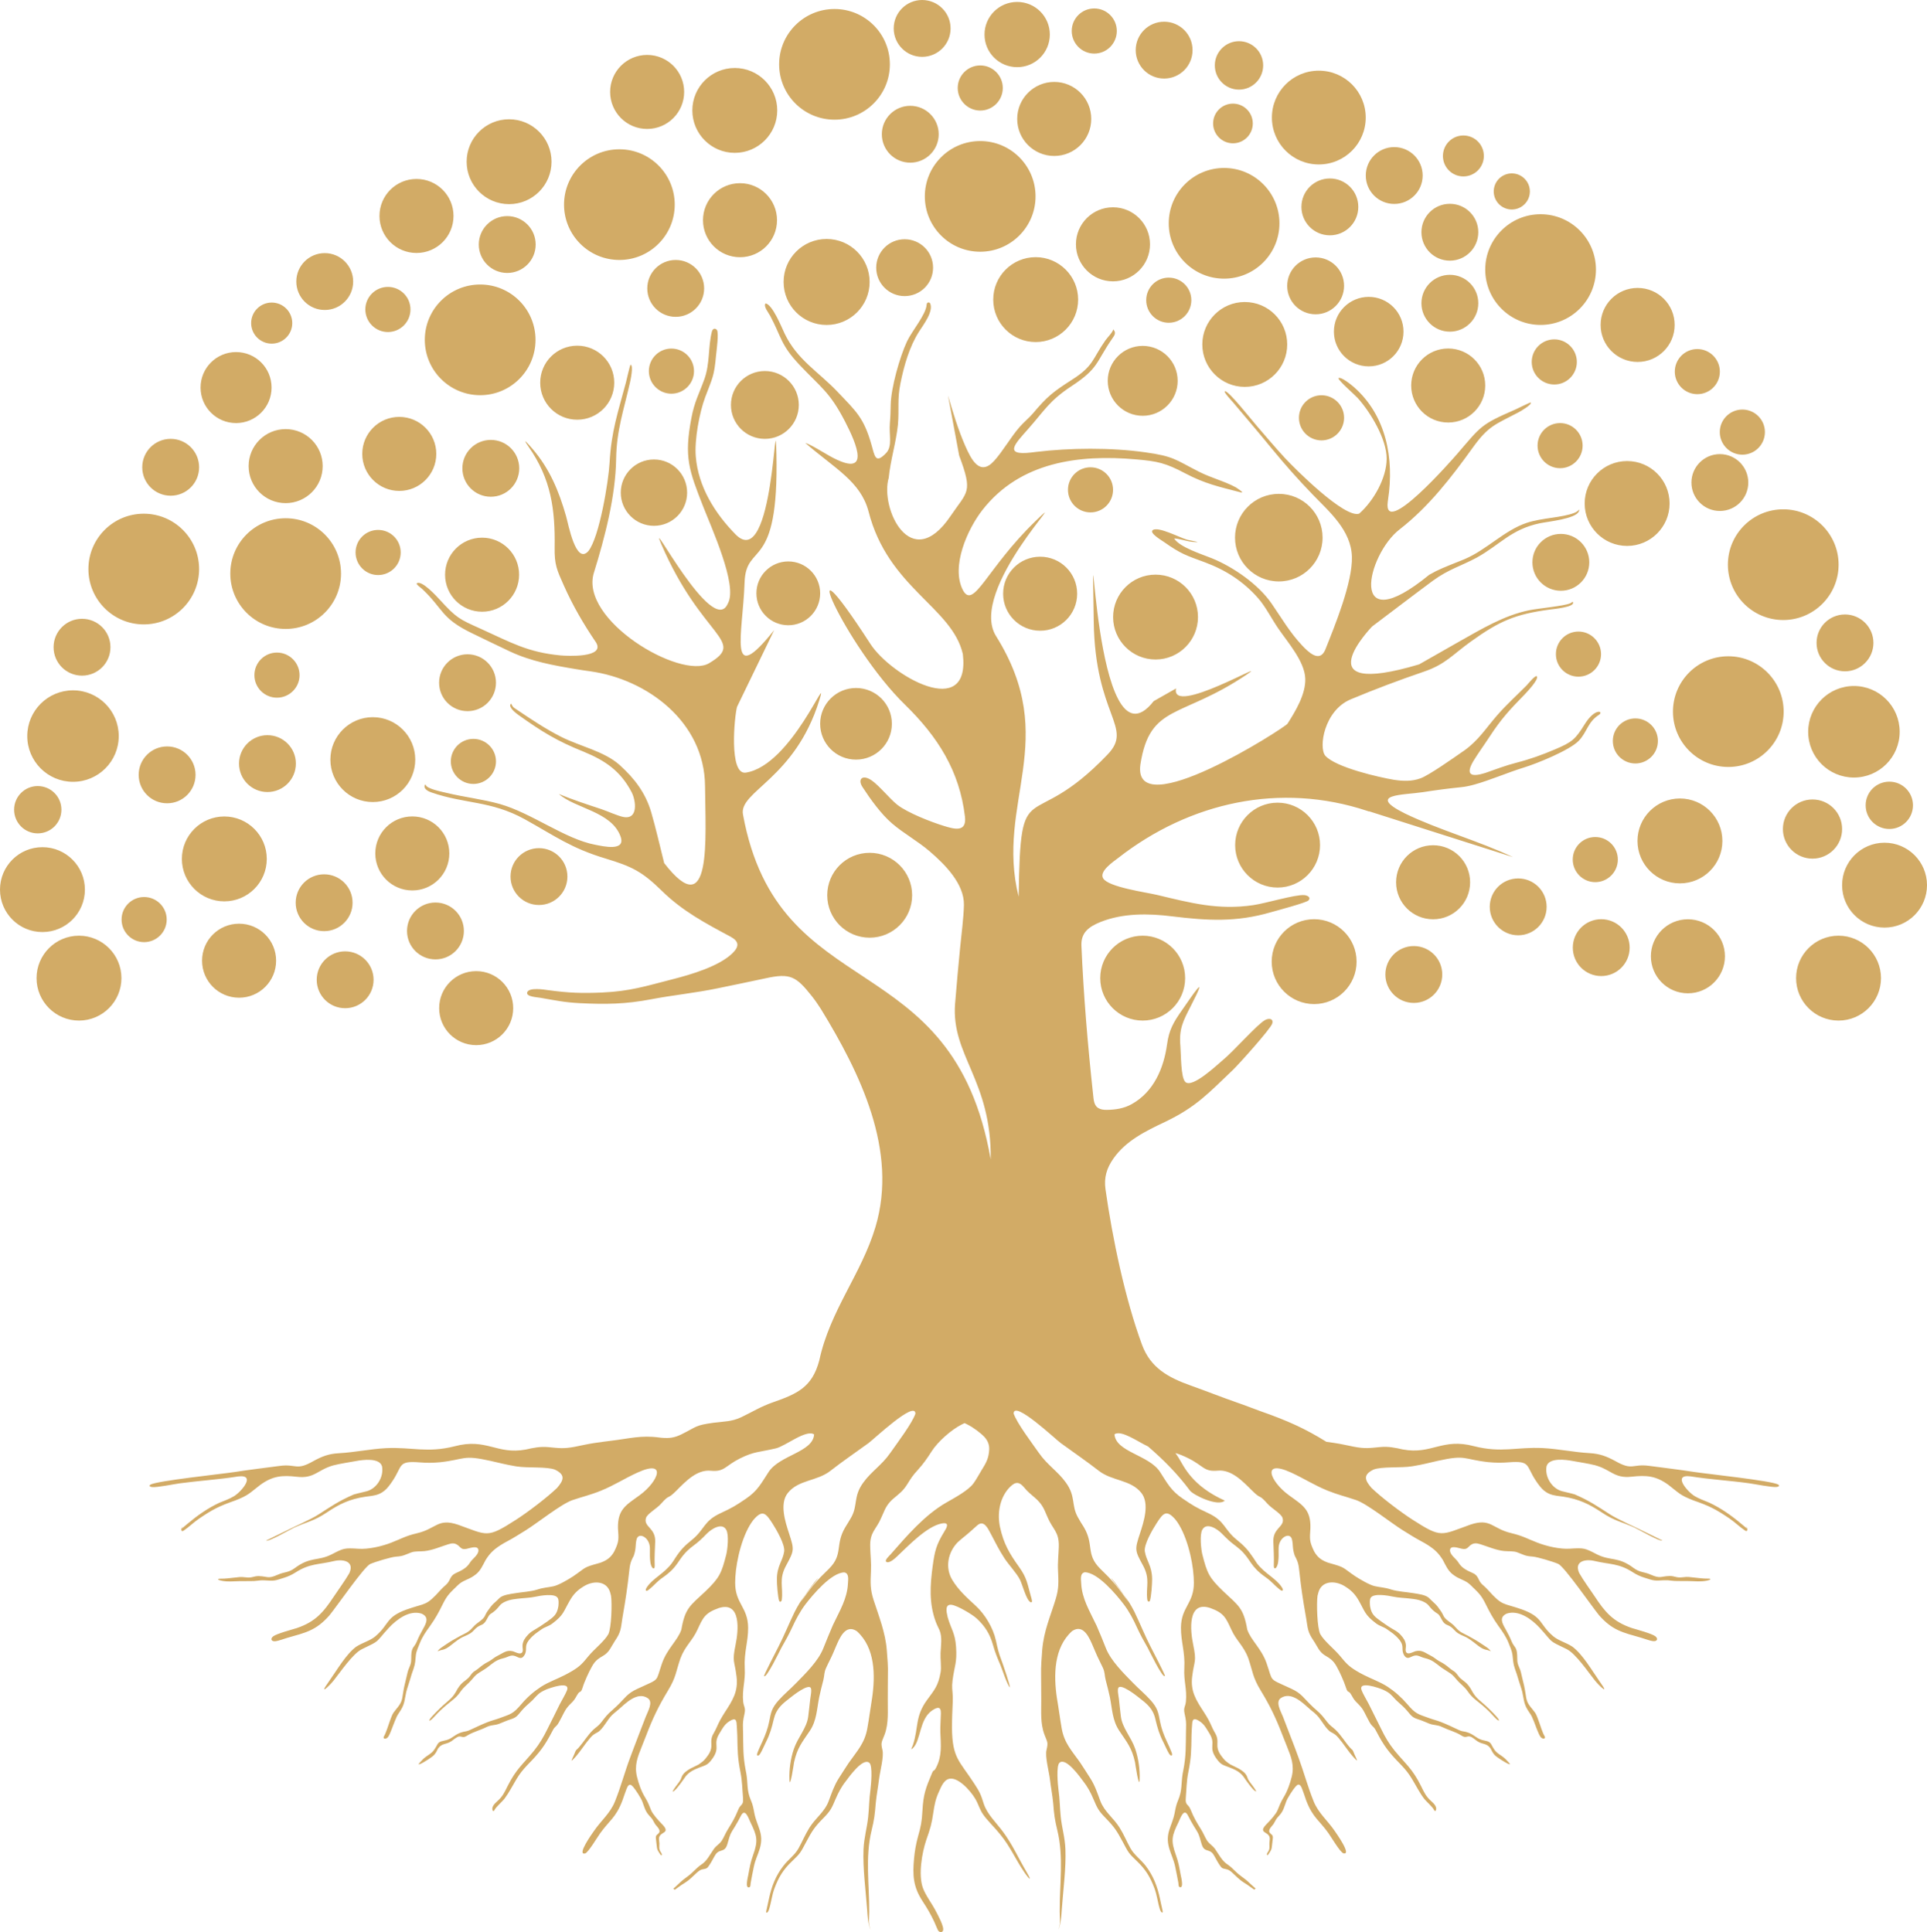 <svg version="1.1" id="图层_1" x="0px" y="0px" width="196.98px" height="197.543px" viewBox="0 0 196.98 197.543" enable-background="new 0 0 196.98 197.543" xml:space="preserve" xmlns="http://www.w3.org/2000/svg" xmlns:xlink="http://www.w3.org/1999/xlink" xmlns:xml="http://www.w3.org/XML/1998/namespace">
  <path fill="#D2AB66" d="M139.907,82.959c-0.042-0.014-0.092-0.035-0.139-0.049c-8.869-2.949-18.145-0.913-25.474,4.816
	c-0.483,0.372-1.979,1.369-1.524,2.086c0.563,0.891,4.304,1.404,5.471,1.677c3.461,0.822,6.261,1.587,9.864,1.054
	c1.264-0.182,4.309-1.103,5.229-1.025c0.267,0.021,0.723,0.211,0.422,0.541c-0.218,0.238-3.25,1.039-3.862,1.215
	c-3.551,1.031-6.467,0.855-10.081,0.414c-2.415-0.303-5.026-0.344-7.331,0.583c-1.172,0.478-1.999,1.073-1.937,2.429
	c0.218,5.063,0.646,10.146,1.191,15.187c0.058,0.478,0.058,1.06,0.486,1.376c0.309,0.183,0.547,0.211,0.905,0.211
	c0.893-0.008,1.764-0.141,2.556-0.584c2.261-1.256,3.278-3.678,3.616-6.121c0.196-1.461,0.659-2.254,1.488-3.434
	c1.095-1.572,2.899-4.283,0.927-0.457c-0.772,1.51-1.214,2.324-1.054,4.066c0.07,0.801,0.028,3.243,0.513,3.686
	c0.716,0.652,3.21-1.734,3.812-2.232c1.104-0.898,3.49-3.63,4.312-4.094c0.408-0.238,0.913-0.168,0.751,0.352
	c-0.168,0.547-3.467,4.213-4.029,4.746c-2.478,2.352-3.729,3.777-6.951,5.314c-1.952,0.928-3.959,1.896-5.244,3.722
	c-0.695,0.982-0.99,1.958-0.821,3.152c0.709,5.005,1.994,11.191,3.742,15.923c0.878,2.353,2.689,3.328,4.942,4.136
	c1.601,0.569,3.168,1.194,4.774,1.755c0.827,0.281,1.622,0.604,2.431,0.893c2.73,0.955,4.568,1.79,6.695,3.117
	c0.262,0.035,0.528,0.07,0.795,0.112c0.665,0.098,1.332,0.253,2.002,0.386c1.164,0.225,1.593,0.141,2.724,0.035
	c0.8-0.077,1.515,0.07,2.287,0.246c2.972,0.555,4.011-1.208,7.296-0.33c2.793,0.709,4.339,0.063,6.992,0.189
	c1.588,0.078,3.196,0.428,4.837,0.52c1.026,0.063,1.7,0.323,2.599,0.807c1.784,1.02,1.707,0.26,3.461,0.492
	c1.51,0.203,3.04,0.379,4.55,0.617c1.214,0.19,8.012,0.906,8.637,1.292c0.181,0.12,0.056,0.232-0.17,0.253
	c-0.519,0.043-2.211-0.302-2.828-0.385c-1.975-0.275-4.003-0.387-5.961-0.703c-1.889-0.238-0.316,1.572,0.414,2.015
	c0.442,0.268,1.018,0.47,1.504,0.675c1.186,0.555,2.259,1.313,3.263,2.155c0.042,0.042,0.576,0.484,0.576,0.484
	c0.006-0.034-0.176-0.323-0.042-0.147c0.154,0.197,0.12,0.541-0.146,0.357c-0.536-0.357-1.021-0.842-1.575-1.221
	c-1.438-0.977-2.069-1.292-3.705-1.861c-1.376-0.533-1.468-0.75-2.549-1.586c-1.284-0.935-2.254-1.004-3.77-0.836
	c-1.784,0.196-2.08-0.723-3.729-1.173c-0.701-0.175-1.546-0.302-2.281-0.435c-0.711-0.134-2.415-0.373-2.677,0.54
	c-0.196,1.067,0.526,2.261,1.573,2.548c0.441,0.12,0.863,0.191,1.313,0.331c1.518,0.659,2.225,1.158,3.58,2.028
	c0.85,0.549,2.417,1.215,3.385,1.707c0.24,0.119,1.986,0.969,2,0.976c-0.272,0.147-2.441-1.13-2.85-1.313
	c-1.327-0.604-2.036-0.674-3.328-1.537c-1.313-0.877-2.373-1.383-3.951-1.629c-0.225-0.027-0.458-0.063-0.683-0.091
	c-1.122-0.161-1.552-0.675-2.148-1.565c-1.01-1.523-0.505-2.029-2.731-1.861c-0.771,0.063-1.348,0.057-2.111-0.014
	c-2.627-0.295-2.247-0.787-5.17-0.134c-0.821,0.19-1.593,0.387-2.428,0.526l-0.21,0.035c-1.13,0.183-3.112,0-3.939,0.338
	c-1.073,0.525-0.893,1.066-0.204,1.86c1.01,0.982,3.014,2.499,4.213,3.265c2.984,1.916,2.872,1.58,5.904,0.498
	c2.101-0.702,2.198,0.414,4.213,0.878c1.158,0.28,1.566,0.548,2.592,0.947c0.953,0.38,2.371,0.71,3.396,0.632
	c1.426-0.091,1.502-0.056,2.719,0.576c1.431,0.723,2.153,0.189,3.768,1.404c0.654,0.484,1.063,0.371,1.734,0.674
	c1.033,0.449,0.979,0.17,1.952,0.141c0.536,0,0.69,0.211,1.287,0.133c0.638-0.076,0.701-0.021,1.298,0.036
	c0.421,0.042,0.842,0.104,1.264,0.099c0.526-0.008,0.288,0.146-0.05,0.209c-0.651,0.127-1.151,0.057-1.797,0.043
	c-0.4-0.007-0.801,0-1.207-0.007c-0.218,0-0.4-0.007-0.619-0.036c-0.28-0.041-0.484-0.055-0.765-0.041
	c-1.01,0.063-1.025,0.049-1.986-0.26c-0.443-0.141-0.766-0.288-1.158-0.534c-1.481-0.962-2.366-0.8-3.967-1.18
	c-0.934-0.224-2.099,0.036-1.544,1.243c0.448,0.786,1.044,1.58,1.558,2.352c1.08,1.644,1.896,2.612,3.819,3.266
	c0.505,0.154,2.036,0.562,2.399,0.842c0.316,0.246,0.198,0.562-0.272,0.492c-0.337-0.049-0.829-0.246-1.18-0.344
	c-1.889-0.541-2.912-0.738-4.281-2.275c-0.724-0.877-3.553-4.984-4.186-5.272c-0.491-0.218-2.135-0.716-2.632-0.751
	c-0.809-0.057-0.877-0.183-1.573-0.436c-0.399-0.148-0.913-0.084-1.362-0.134c-0.822-0.091-1.644-0.456-2.431-0.702
	c-0.4-0.119-0.687-0.133-1.023,0.141c-0.296,0.273-0.366,0.421-0.845,0.33l-0.118-0.028c-0.295-0.063-1.067-0.345-1.088,0.176
	c-0.021,0.471,0.625,0.87,0.855,1.249c0.358,0.598,0.893,0.828,1.504,1.104c0.604,0.273,0.477,0.751,0.961,1.172
	c0.212,0.183,0.374,0.33,0.555,0.533c1.53,1.699,1.468,1.292,3.484,2c2.183,0.795,1.738,1.504,3.192,2.739
	c0.541,0.457,1.279,0.625,1.96,1.067c1.046,0.773,1.993,2.422,2.752,3.504l0.104,0.154c0.984,1.369-0.063,0.4-0.539-0.184
	c-0.695-0.862-1.959-2.752-2.886-3.215c-1.994-0.962-1.313-0.59-2.773-2.184c-0.787-0.857-2.114-1.854-3.356-1.461
	c-0.809,0.359-0.492,0.969-0.134,1.594c0.246,0.436,0.429,0.787,0.618,1.25c0.259,0.625,0.533,0.548,0.569,1.398
	c0.027,0.547-0.042,0.701,0.202,1.248c0.184,0.4,0.198,0.611,0.303,1.033c0.14,0.554,0.252,1.004,0.336,1.564
	c0.12,0.843,0.162,1.033,0.717,1.693c0.416,0.484,0.442,0.667,0.653,1.236c0.189,0.49,0.338,1.08,0.597,1.529
	c0.16,0.273-0.217,0.351-0.429,0.05c-0.225-0.316-0.513-1.194-0.681-1.601c-0.175-0.422-0.198-0.506-0.463-0.893
	c-0.583-0.85-0.505-1.166-0.717-2.1c-0.104-0.406-0.272-0.855-0.393-1.27c-0.112-0.387-0.211-0.695-0.351-1.074
	c-0.204-0.59-0.175-0.85-0.254-1.434c-0.049-0.399-0.251-0.85-0.405-1.234c-0.246-0.618-0.612-1.139-0.999-1.678l-0.042-0.057
	c-0.547-0.766-0.897-1.419-1.313-2.261c-0.484-0.976-0.785-1.166-1.522-1.903c-0.498-0.498-1.047-0.555-1.622-0.947
	c-0.084-0.057-0.162-0.113-0.238-0.176c-0.464-0.365-0.709-0.941-0.977-1.446c-0.441-0.702-0.821-1.061-1.522-1.517
	c-0.225-0.147-0.465-0.281-0.703-0.407c-0.666-0.351-1.241-0.729-1.874-1.116c-1.235-0.773-3.616-2.682-4.762-3.082
	c-1.052-0.358-1.86-0.541-2.926-0.969c-1.349-0.549-2.415-1.243-3.693-1.833c-3.116-1.433-2.19,0.899-0.246,2.31
	c1.376,1.004,2.239,1.433,2.19,3.357c-0.069,1.107-0.126,1.333,0.381,2.379c0.336,0.604,0.741,0.898,1.374,1.137l0.21,0.064
	c1.65,0.463,1.244,0.406,2.605,1.334c0.498,0.322,1.468,0.904,2.022,1.024c0.612,0.134,1.01,0.126,1.65,0.337
	c0.667,0.211,1.544,0.253,2.261,0.372c0.463,0.077,1.243,0.161,1.594,0.478c0.204,0.183,0.351,0.359,0.575,0.547
	c0.232,0.19,0.479,0.549,0.652,0.801c0.358,0.506,0.175,0.598,0.85,1.089c0.26,0.189,0.4,0.288,0.618,0.533l0.049,0.05
	c0.471,0.54,0.723,0.568,1.313,0.892l0.076,0.042c0.128,0.07,0.254,0.141,0.38,0.211c0.449,0.252,0.983,0.604,1.412,0.897
	c0.188,0.134,0.288,0.226,0.414,0.407c-0.233-0.084-0.26-0.118-0.521-0.161c-0.526-0.112-1.073-0.688-1.544-0.997
	c-0.422-0.287-0.526-0.322-0.984-0.52c-0.518-0.26-0.483-0.322-0.861-0.681c-0.527-0.471-0.753-0.196-1.132-0.934
	c-0.356-0.695-0.33-0.421-0.855-0.892c-0.5-0.449-0.408-0.646-1.131-0.948c-0.379-0.154-0.737-0.196-1.138-0.245
	c-0.604-0.078-1.256-0.084-1.84-0.211c-0.477-0.105-2.009-0.379-2.281,0.141c-0.099,0.195-0.076,0.498-0.063,0.716l0.013,0.134
	c0.142,0.856,0.492,1.08,1.159,1.565c0.4,0.295,0.913,0.632,1.342,0.87c0.44,0.246,0.743,0.563,1.003,0.99
	c0.309,0.633,0.05,0.885,0.154,1.208c0.175,0.407,0.729,0.015,1.012-0.05c0.639-0.154,0.983,0.197,1.516,0.457
	c0.337,0.161,0.528,0.364,0.843,0.547c0.044,0.029,0.091,0.049,0.141,0.078c0.358,0.182,0.625,0.379,0.934,0.638
	c0.492,0.415,0.5,0.239,0.935,0.844c0.246,0.337,0.617,0.484,0.927,0.842c0.119,0.14,0.217,0.268,0.316,0.429
	c0.525,0.99,0.75,1.025,1.53,1.74c0.225,0.205,1.292,1.223,1.354,1.454c0.048,0.169-0.19-0.028-0.219-0.05
	c-0.286-0.266-0.568-0.61-0.869-0.898c-0.442-0.421-0.809-0.723-1.285-1.096c-0.329-0.266-0.562-0.512-0.808-0.863
	c-0.343-0.504-0.743-0.743-1.136-1.207c-0.422-0.491-0.444-0.52-0.999-0.871c-0.196-0.133-0.385-0.238-0.581-0.379
	c-0.604-0.457-0.895-0.766-1.658-0.947c-0.626-0.154-0.78-0.457-1.419-0.127c-0.337,0.169-0.519,0.141-0.729-0.195
	c-0.034-0.064-0.05-0.105-0.076-0.17c-0.176-0.484,0.076-0.75-0.332-1.305l-0.076-0.1c-0.435-0.519-0.73-0.688-1.277-1.074
	c-0.329-0.231-0.674-0.287-1.062-0.562c-1.193-0.905-1.13-1.179-1.803-2.365c-0.374-0.653-0.774-1.054-1.413-1.446
	c-0.041-0.029-0.091-0.05-0.131-0.078c-0.949-0.526-2.263-0.491-2.585,0.738l-0.078,0.302c-0.112,0.737-0.048,3.278,0.282,3.931
	c0.414,0.73,1.439,1.523,2.021,2.227c0.612,0.736,0.857,1.039,1.7,1.544c0.23,0.141,0.471,0.268,0.717,0.394
	c0.827,0.421,1.656,0.703,2.441,1.207c0.753,0.499,1.412,1.082,2.002,1.77c0.871,1.025,1.066,1.012,2.289,1.453
	c0.379,0.141,0.771,0.226,1.15,0.38l0.016,0.007c0.595,0.225,1.199,0.526,1.782,0.793c0.28,0.134,0.456,0.162,0.751,0.211
	c0.809,0.204,0.983,0.617,1.644,0.822c0.387,0.119,0.779,0.084,0.976,0.477c0.084,0.162,0.154,0.288,0.254,0.442
	c0.146,0.239,0.309,0.38,0.533,0.541c0.26,0.183,0.442,0.288,0.673,0.512c0.106,0.106,0.204,0.218,0.301,0.323
	c0.198,0.211,0.184,0.252-0.104,0.127c-0.307-0.154-1.144-0.66-1.354-0.906c-0.232-0.287-0.232-0.352-0.387-0.639
	c-0.414-0.583-0.809-0.372-1.368-0.752c-0.134-0.092-0.262-0.188-0.386-0.287c-0.682-0.484-0.611,0.126-1.252-0.303
	c-0.597-0.371-1.283-0.533-1.921-0.842c-0.55-0.268-0.822-0.154-1.363-0.365c-0.421-0.168-0.711-0.31-1.159-0.449
	c-0.597-0.184-0.703-0.422-1.088-0.863c-0.33-0.379-0.541-0.563-0.905-0.885c-0.078-0.07-0.154-0.141-0.226-0.21
	c-0.539-0.569-0.611-0.729-1.354-1.067c-0.338-0.142-2.557-0.955-2.156,0.084c0.154,0.399,0.513,0.975,0.723,1.389
	c0.423,0.851,0.851,1.692,1.266,2.543c0.406,0.842,0.785,1.488,1.376,2.225c1.178,1.427,1.811,1.84,2.689,3.596
	c0.336,0.674,0.498,1.073,1.073,1.586c0.225,0.197,0.547,0.514,0.484,0.85c-0.028,0.162-0.147,0.183-0.212,0.043
	c-0.146-0.33-0.777-0.844-1.037-1.188c-0.465-0.617-0.815-1.326-1.216-1.986c-0.33-0.548-0.639-0.941-1.081-1.404l-0.125-0.133
	c-1.159-1.18-1.666-1.848-2.431-3.314c-0.175-0.329-0.183-0.357-0.45-0.604c-0.293-0.275-0.695-1.299-1.002-1.74
	c-0.268-0.366-0.38-0.43-0.66-0.73c-0.269-0.281-0.337-0.521-0.541-0.815c-0.217-0.315-0.274-0.007-0.471-0.639
	c-0.126-0.386-0.274-0.729-0.437-1.103c-0.076-0.169-0.146-0.33-0.23-0.498c-0.408-0.794-0.563-1.138-1.368-1.594
	c-0.696-0.387-0.837-0.928-1.259-1.559c-0.603-0.877-0.595-1.236-0.757-2.262c-0.028-0.154-0.049-0.302-0.078-0.456
	c-0.251-1.411-0.457-2.794-0.609-4.227c-0.092-0.792-0.1-1.039-0.486-1.755c-0.267-0.779-0.139-1.032-0.28-1.649
	c-0.183-0.815-1.342-0.261-1.368,0.856c-0.008,0.273,0,0.547,0,0.82c-0.014,0.352-0.029,0.97-0.288,1.236
	c-0.175,0.119-0.212-0.105-0.204-0.232c0.029-0.912-0.021-1.6-0.049-2.484c-0.043-1.404,1.214-1.488,0.941-2.408
	c-0.134-0.428-1.109-0.969-1.525-1.433c-0.989-1.116-0.589-0.358-1.599-1.37c-0.947-0.939-2.093-2.168-3.512-2.027
	c-1.396,0.133-1.438-0.485-2.948-1.244c-0.555-0.28-0.969-0.441-1.363-0.554c0.126,0.189,0.254,0.364,0.338,0.505
	c0.533,0.871,1.348,2.844,4.704,4.354c-0.696,0.666-3.23-0.568-3.574-1.039c-1.25-1.686-2.695-3.139-4.268-4.493
	c-1.067-0.499-2.739-1.72-3.435-1.25c0.128,1.819,3.524,2.106,4.654,3.847c0.759,1.173,1.117,1.91,2.305,2.718
	c1.06,0.724,1.41,0.935,2.604,1.489c1.776,0.828,1.594,1.648,2.951,2.744c0.741,0.598,1.136,1.025,1.67,1.818
	c0.125,0.197,0.245,0.379,0.379,0.576c0.808,1.066,1.917,1.51,2.533,2.43c0.213,0.309,0.141,0.533-0.23,0.23
	c-0.57-0.455-0.738-0.758-1.432-1.25c-1.614-1.129-1.468-1.803-2.598-2.822c-0.128-0.104-0.246-0.203-0.374-0.308
	c-0.73-0.556-0.869-0.696-1.502-1.335c-0.442-0.449-1.544-1.18-1.98-0.379c-0.294,0.533-0.118,2.036,0,2.521
	c0.491,1.924,0.683,2.372,2.135,3.77c1.56,1.467,2.079,1.705,2.457,3.91c0.366,1.104,1.468,1.952,1.988,3.477
	c0.653,1.895,0.204,1.509,2.189,2.429l0.338,0.154c1.052,0.484,1.235,0.948,2.071,1.733c0.14,0.142,0.286,0.275,0.442,0.408
	c0.589,0.506,0.73,0.73,1.18,1.299c0.314,0.386,0.492,0.442,0.814,0.751c0.563,0.533,0.96,1.229,1.46,1.798
	c0.364,0.421,0.217,0.07,0.484,0.73c0.183,0.441,0.541,0.989-0.147,0.225c-0.541-0.604-0.962-1.314-1.48-1.91
	c-0.304-0.352-0.395-0.393-0.787-0.61c-0.513-0.288-0.963-1.257-1.454-1.741c-0.126-0.135-0.266-0.246-0.414-0.365
	c-0.084-0.063-0.16-0.133-0.238-0.197c-0.723-0.632-1.918-1.867-2.985-1.187c-0.623,0.394-0.028,1.362,0.191,1.924
	c0.399,1.061,0.821,2.106,1.214,3.159c0.12,0.33,0.246,0.66,0.366,0.99c0.547,1.475,0.947,2.991,1.538,4.452l0.026,0.069
	c0.497,1.207,1.412,1.932,2.148,3.012c0.104,0.162,1.797,2.506,0.886,2.282c-0.311-0.077-1.278-1.706-1.517-2.043
	c-0.957-1.349-1.594-1.579-2.269-3.313c-0.118-0.316-0.421-1.285-0.555-1.496c-0.204-0.281-0.358-0.176-0.555,0.043
	c-0.254,0.287-0.801,1.131-0.934,1.48c-0.232,0.604-0.288,1.012-0.767,1.517c-0.294,0.316-0.294,0.372-0.505,0.751l-0.056,0.092
	c-0.154,0.203-0.555,0.561-0.387,0.836c0.17,0.28,0.408,0.175,0.316,0.743c-0.042,0.282-0.05,0.521-0.092,0.78
	c-0.013,0.119-0.036,0.176-0.076,0.28l-0.084,0.147c-0.064,0.091-0.204,0.352-0.295,0.4c-0.178-0.203,0.251-0.4,0.217-0.843
	c-0.021-0.33-0.005-0.45,0.029-0.778c0.097-0.92-1.397-0.521-0.254-1.65c0.309-0.309,0.897-0.955,1.054-1.349
	c0.197-0.491,0.344-0.87,0.626-1.327c0.377-0.617,0.646-1.39,0.821-2.092c0.286-1.172-0.05-2.002-0.479-3.082
	c-0.162-0.4-0.33-0.814-0.484-1.221c-0.661-1.715-1.25-2.95-2.205-4.516c-0.843-1.391-0.801-1.917-1.271-3.301
	c-0.477-1.277-1.222-1.789-1.732-2.92c-0.57-1.235-0.767-1.721-2.192-2.227c-2.315-0.736-2.001,2.353-1.719,3.708
	c0.387,1.882,0.126,1.552-0.092,3.3c-0.196,1.53,0.414,2.443,1.208,3.665c0.357,0.548,0.561,0.927,0.822,1.523
	c0.329,0.751,0.602,0.829,0.545,1.728c-0.034,0.625,0.232,1.011,0.611,1.48c0.191,0.239,0.38,0.373,0.626,0.541l0.106,0.071
	c0.265,0.14,0.561,0.259,0.835,0.413c0.335,0.197,0.667,0.414,0.835,0.773c0.133,0.314,0.084,0.301,0.316,0.617
	c0.168,0.231,0.547,0.695,0.639,0.941c-0.184,0.041-0.709-0.689-0.829-0.844c-0.196-0.252-0.33-0.463-0.511-0.715
	c-0.38-0.464-0.837-0.676-1.385-0.886c-0.695-0.274-0.863-0.253-1.334-0.899c-0.892-1.248,0-1.431-0.737-2.604
	c-0.385-0.618-0.576-1.047-1.277-1.385c-0.471-0.188-0.457,0.247-0.484,0.584c-0.015,0.134-0.021,0.273-0.028,0.407
	c-0.014,0.204-0.021,0.407-0.028,0.61c-0.026,1.588-0.021,2.254-0.336,3.827c-0.169,0.835-0.177,1.685-0.247,2.542
	c-0.076,0.856,0.232,0.563,0.507,1.264c0.322,0.807,0.609,1.277,1.06,2c0.232,0.372,0.387,0.779,0.597,1.117
	c0.259,0.385,0.555,0.491,0.835,0.884c0.387,0.556,0.709,1.229,1.3,1.595c0.505,0.351,0.813,0.779,1.321,1.145
	c0.427,0.309,0.651,0.484,1.023,0.85c0.167,0.154,0.329,0.301,0.491,0.441c-0.05,0.035-0.091,0.077-0.133,0.12
	c-0.351-0.239-0.652-0.478-1.033-0.709c-0.49-0.303-0.814-0.661-1.228-1.04c-0.078-0.07-0.154-0.133-0.246-0.195
	c-0.154-0.1-0.254-0.134-0.429-0.17c-0.387-0.055-0.421-0.14-0.639-0.455c-0.238-0.345-0.393-0.71-0.604-1.032
	c-0.413-0.64-0.934-0.147-1.206-1.067l-0.05-0.168c-0.267-0.928-0.212-0.809-0.737-1.651c-0.218-0.358-0.414-0.709-0.604-1.088
	c-0.422-0.843-0.779,0.268-0.961,0.646c-0.695,1.419-0.821,1.875-0.274,3.393c0.274,0.764,0.338,1.228,0.484,2.015
	c0.036,0.188,0.353,1.39-0.09,1.263c-0.148-0.041-0.128-0.315-0.148-0.455c-0.092-0.527-0.218-1.131-0.324-1.65
	c-0.154-0.724-0.413-1.193-0.61-1.869c-0.449-1.557,0.281-2.21,0.555-3.6c0.105-0.534,0.147-0.822,0.366-1.342
	c0.42-0.99,0.288-1.678,0.456-2.703c0.021-0.112,0.042-0.217,0.063-0.33c0.296-1.488,0.246-2.479,0.274-3.96
	c0-0.085,0.006-0.175,0.006-0.259c0.021-0.724,0.008-0.865-0.146-1.574c-0.134-0.639,0.07-0.674,0.133-1.229
	c0.126-1.291-0.238-2.092-0.161-3.44c0.091-1.628-0.359-2.694-0.344-4.142c0.021-2.099,1.321-2.443,1.321-4.57
	c0-0.204-0.016-0.408-0.023-0.619c-0.104-1.747-0.751-4.443-1.853-5.834c-0.92-1.066-1.258-0.694-1.944,0.38
	c-0.401,0.618-1.308,2.163-1.194,2.872c0.154,0.975,0.729,1.445,0.745,2.809c0.006,0.463-0.086,1.853-0.232,2.246
	c-0.113,0.161-0.231,0.035-0.26-0.112c-0.17-1.356,0.338-2.086-0.45-3.532c-0.834-1.523-0.842-1.594-0.301-3.25
	c0.4-1.215,0.997-3.068,0.142-4.15c-1.097-1.375-2.979-1.193-4.349-2.26c-1.274-0.99-2.464-1.798-3.894-2.838
	c-0.515-0.371-4.79-4.422-4.812-3.018c0.344,1.004,1.902,3.054,2.577,4.022c0.893,1.278,1.924,1.868,2.767,3.04
	c1.025,1.426,0.533,2.281,1.208,3.518c0.181,0.344,0.413,0.702,0.625,1.039c1.065,1.798,0.181,2.746,1.644,4.22
	c0.293,0.295,0.589,0.575,0.876,0.871c0.26,0.272,0.5,0.548,0.744,0.835c0.449,0.547,0.863,1.116,1.264,1.691
	c-0.568-0.975-1.115-1.537-1.748-2.394c0.212,0.092,1.692,2.212,1.881,2.521c0.184,0.303,0.346,0.597,0.505,0.905
	c0.576,1.194,1.033,2.353,1.651,3.56c0.141,0.281,1.517,2.914,1.468,2.998c-0.196,0.359-1.678-2.73-1.77-2.893
	c-0.4-0.694-0.729-1.291-1.067-2.021c-0.371-0.828-0.8-1.644-1.347-2.373c-0.759-1.004-2.669-3.293-4.009-3.307
	c-0.5,0.105-0.382,0.723-0.36,1.158c0.078,1.53,0.837,2.76,1.476,4.107l0.091,0.183c0.352,0.794,0.646,1.538,0.961,2.331
	c0.513,1.277,1.792,2.533,2.752,3.517c0.576,0.597,1.285,1.187,1.826,1.798c0.688,0.785,0.767,1.187,0.947,2.154
	c0.134,0.704,0.387,1.384,0.69,2.03c0.168,0.352,0.377,0.813,0.511,1.173c0.128,0.357-0.104,0.379-0.288,0.077
	c-0.196-0.323-0.405-0.836-0.589-1.194c-0.387-0.75-0.604-1.48-0.793-2.303c-0.261-1.131-0.863-1.579-1.75-2.268
	c-0.259-0.21-1.747-1.361-2.027-0.969c-0.142,0.189,0.013,0.877,0.042,1.137c0.07,0.611,0.126,1.215,0.204,1.818
	c0.154,1.188,1.052,2.093,1.467,3.307c0.33,0.969,0.49,2.107,0.45,3.125c-0.044,1.139-0.471-1.756-0.471-1.762
	c-0.332-1.488-0.815-2.021-1.616-3.224c-0.709-1.067-0.709-2.212-0.955-3.433c-0.126-0.61-0.272-1.145-0.427-1.74
	c-0.134-0.527-0.058-0.76-0.296-1.277c-0.246-0.542-0.521-1.033-0.751-1.596c-0.078-0.176-0.148-0.351-0.225-0.525
	c-0.358-0.836-0.969-2.408-2.156-1.615c-1.881,1.691-1.902,4.508-1.559,6.838c0.177,1.018,0.311,2.078,0.485,3.082
	c0.268,1.566,1.061,2.332,1.924,3.574c0.351,0.527,0.688,1.066,1.031,1.601c0.449,0.702,0.711,1.503,0.997,2.274
	c0.423,1.117,1.336,1.721,1.967,2.725c0.45,0.717,0.723,1.418,1.122,2.127c0.372,0.668,1.047,1.138,1.539,1.77
	c0.787,1.025,1.198,2.1,1.467,3.356c0.09,0.421,0.168,0.808,0.268,1.222c0.076,0.329-0.142,0.287-0.274-0.127
	c-0.226-0.709-0.28-1.404-0.555-2.141c-0.435-1.159-0.905-1.931-1.804-2.788c-0.865-0.821-0.871-0.898-1.418-1.923
	c-0.619-1.16-0.873-1.553-1.805-2.508c-0.709-0.723-0.829-1.018-1.215-1.916c-0.274-0.652-0.598-1.256-1.04-1.812
	c-0.316-0.421-1.748-2.458-2.415-1.896c-0.364,0.295-0.176,2.281-0.112,2.767c0.141,0.989,0.133,1.818,0.232,2.766
	c0.118,1.159,0.429,2.085,0.477,3.313c0.078,1.924-0.231,4.207-0.372,6.173c-0.042,0.617-0.084,1.495-0.351,2.063
	c0.272-0.736,0.146-1.039,0.14-1.818c-0.021-2.822,0.429-5.604-0.246-8.361c-0.272-1.124-0.33-1.623-0.42-2.76
	c-0.078-0.821-0.24-1.636-0.337-2.472c-0.1-0.8-0.513-2.296-0.345-2.97c0.19-0.808,0.078-0.801-0.218-1.586
	c-0.435-1.174-0.309-2.402-0.322-3.631c-0.015-0.821,0-1.643-0.015-2.472c-0.021-0.849,0.049-1.671,0.112-2.52
	c0.169-2.009,0.837-3.419,1.398-5.28c0.314-1.053,0.272-1.72,0.224-2.795c-0.05-0.885,0.049-1.614,0.076-2.484
	c0.044-1.553-0.603-1.749-1.131-2.991c-0.11-0.267-0.223-0.526-0.343-0.786c-0.575-1.201-1.326-1.355-2.106-2.338
	c-0.604-0.702-1.031-0.43-1.586,0.182c-0.905,1.068-1.13,2.577-0.842,3.918c0.363,1.678,0.955,2.689,1.937,4.058
	c0.829,1.159,0.85,1.714,1.222,3.034c0.028,0.104,0.267,0.765-0.07,0.562c-0.408-0.238-0.807-1.79-1.045-2.269
	c-0.345-0.688-1.117-1.48-1.588-2.197c-0.583-0.898-0.934-1.622-1.426-2.556c-0.272-0.513-0.688-1.397-1.348-0.821
	c-0.449,0.393-0.813,0.744-1.298,1.131l-0.104,0.084c-0.226,0.182-0.422,0.351-0.633,0.547c-0.977,1.025-1.279,2.57-0.534,3.813
	c0.639,1.061,1.496,1.818,2.387,2.641c0.962,0.877,1.798,2.275,2.077,3.553c0.191,0.863,0.262,1.229,0.584,2.07
	c0.133,0.352,0.892,2.564,0.85,2.746c-0.316-0.365-0.743-1.742-0.963-2.274c-0.343-0.815-0.531-1.236-0.777-2.106
	c-0.303-1.082-0.809-1.889-1.63-2.654c-0.442-0.422-1.967-1.327-2.577-1.418c-0.735-0.107-0.533,0.751-0.434,1.166l0.013,0.076
	c0.351,1.257,0.759,1.587,0.863,3.055c0.112,1.629-0.162,1.922-0.356,3.405c-0.099,0.786-0.008,0.94,0.02,1.649
	c0.008,0.14,0,0.281,0,0.422v0.076c-0.042,0.92-0.082,1.832-0.082,2.752c0.04,3.084,0.735,3.301,2.287,5.688
	c0.534,0.822,0.659,1.074,0.955,2.029c0.337,1.074,1.285,1.951,1.965,2.871c0.983,1.32,1.588,2.717,2.423,4.129
	c0.617,1.045,0.267,0.751-0.225,0.035c-0.893-1.299-1.419-2.591-2.457-3.861c-0.464-0.576-0.935-1.047-1.397-1.588
	c-0.581-0.68-0.631-0.939-0.981-1.72c-0.366-0.829-1.646-2.353-2.605-2.415c-0.745-0.049-1.047,0.787-1.3,1.342
	c-0.33,0.715-0.448,1.298-0.563,2.077c-0.174,1.214-0.314,1.678-0.723,2.837c-0.449,1.32-0.835,3.581-0.351,4.922
	c0.288,0.785,0.913,1.572,1.313,2.352c0.196,0.379,0.913,1.664,0.737,2.021c-0.106,0.232-0.395,0.154-0.505-0.042
	c-0.1-0.181-0.274-0.639-0.387-0.877c-0.4-0.843-0.696-1.341-1.209-2.128c-0.947-1.453-1.01-2.64-0.855-4.324
	c0.07-0.766,0.196-1.496,0.4-2.24c0.287-1.004,0.4-1.545,0.455-2.611c0.092-1.742,0.338-2.366,0.997-3.925
	c0.196-0.429,0.148-0.021,0.416-0.555c0.609-1.193,0.469-2.303,0.421-3.587c-0.016-0.682,0.042-1.271,0.055-1.938
	c0.014-0.729-0.357-0.646-0.863-0.317c-1.368,0.899-1.158,3.098-2.015,3.891c-0.301,0.281-0.021-0.203,0.027-0.357
	c0.577-1.777,0.205-2.879,1.412-4.551c0.801-1.094,1.166-1.475,1.41-2.863c0.092-0.498-0.034-1.377-0.006-1.966
	c0.034-0.753,0.189-1.616-0.099-2.324c-0.063-0.141-0.126-0.28-0.196-0.421c-0.078-0.155-0.134-0.303-0.196-0.457
	c-0.701-1.889-0.576-3.756-0.309-5.723c0.209-1.51,0.358-2.134,1.156-3.446c0.268-0.429,0.641-1.054-0.265-0.872
	c-1.504,0.303-3.385,2.275-4.508,3.336c-0.204,0.197-0.821,0.779-1.123,0.582c-0.225-0.146,0.286-0.604,0.414-0.744
	c1.67-1.902,3.496-4.043,5.709-5.314c0.806-0.463,2.245-1.229,2.778-1.958c0.275-0.365,0.582-0.948,0.835-1.356
	c0.466-0.743,0.738-1.234,0.78-2.127c0.013-0.498-0.147-0.877-0.471-1.25c-0.252-0.266-0.526-0.491-0.82-0.708
	c-0.316-0.232-0.619-0.429-0.97-0.604l-0.26-0.126l-0.259,0.126c-1.06,0.52-2.487,1.776-3.118,2.781
	c-0.422,0.666-0.851,1.277-1.382,1.86c-0.612,0.674-0.668,0.808-1.146,1.558c-0.743,1.18-1.663,1.265-2.26,2.563
	c-0.12,0.261-0.238,0.521-0.351,0.787c-0.526,1.25-1.181,1.439-1.131,2.99c0.026,0.879,0.118,1.602,0.076,2.486
	c-0.05,1.145-0.089,1.804,0.267,2.921c0.548,1.685,1.225,3.377,1.355,5.153c0.07,0.849,0.142,1.664,0.112,2.521
	c-0.013,0.821-0.007,1.643-0.013,2.472c-0.016,1.229,0.112,2.457-0.322,3.629c-0.296,0.787-0.416,0.779-0.22,1.587
	c0.162,0.675-0.251,2.163-0.351,2.97c-0.099,0.836-0.261,1.65-0.337,2.471c-0.092,1.139-0.147,1.637-0.422,2.76
	c-0.673,2.76-0.225,5.539-0.245,8.361c0,0.773-0.134,1.076,0.141,1.82c-0.267-0.563-0.309-1.439-0.351-2.064
	c-0.148-1.966-0.45-4.248-0.372-6.172c0.056-1.229,0.356-2.155,0.477-3.314c0.1-0.947,0.092-1.775,0.23-2.766
	c0.058-0.485,0.254-2.465-0.112-2.766c-0.665-0.563-2.099,1.474-2.415,1.895c-0.439,0.549-0.756,1.158-1.038,1.813
	c-0.38,0.898-0.506,1.193-1.215,1.916c-0.941,0.947-1.186,1.34-1.805,2.506c-0.547,1.025-0.555,1.104-1.418,1.924
	c-0.905,0.856-1.376,1.629-1.806,2.787c-0.272,0.738-0.327,1.439-0.553,2.143c-0.133,0.414-0.353,0.456-0.274,0.126
	c0.098-0.421,0.176-0.808,0.268-1.222c0.267-1.257,0.68-2.332,1.475-3.355c0.484-0.633,1.165-1.103,1.536-1.77
	c0.4-0.709,0.675-1.411,1.123-2.127c0.633-1.012,1.552-1.609,1.967-2.725c0.288-0.773,0.555-1.572,0.997-2.274
	c0.345-0.534,0.681-1.075,1.033-1.602c0.863-1.242,1.648-2.009,1.923-3.573c0.184-1.004,0.314-2.064,0.484-3.082
	c0.338-2.324,0.324-5.146-1.559-6.838c-1.186-0.794-1.798,0.779-2.156,1.613c-0.076,0.176-0.146,0.352-0.223,0.527
	c-0.232,0.561-0.508,1.046-0.753,1.594c-0.238,0.52-0.162,0.751-0.294,1.278c-0.154,0.596-0.295,1.13-0.421,1.741
	c-0.246,1.221-0.246,2.366-0.955,3.432c-0.809,1.201-1.284,1.734-1.616,3.223c0,0.008-0.427,2.9-0.469,1.764
	c-0.042-1.02,0.118-2.156,0.449-3.125c0.414-1.215,1.312-2.12,1.468-3.307c0.084-0.604,0.132-1.208,0.21-1.818
	c0.028-0.253,0.183-0.94,0.042-1.138c-0.282-0.394-1.764,0.759-2.028,0.97c-0.879,0.681-1.482,1.137-1.75,2.268
	c-0.188,0.82-0.4,1.551-0.785,2.302c-0.183,0.358-0.387,0.87-0.591,1.194c-0.183,0.302-0.421,0.273-0.288-0.078
	c0.134-0.365,0.352-0.82,0.514-1.172c0.295-0.653,0.555-1.328,0.688-2.029c0.19-0.969,0.26-1.369,0.947-2.154
	c0.541-0.611,1.25-1.201,1.826-1.798c0.963-0.983,2.239-2.24,2.752-3.518c0.324-0.793,0.61-1.538,0.961-2.331l0.086-0.183
	c0.639-1.348,1.397-2.577,1.476-4.108c0.019-0.435,0.139-1.051-0.366-1.158c-1.334,0.015-3.244,2.304-4.009,3.308
	c-0.549,0.737-0.97,1.544-1.35,2.374c-0.343,0.729-0.673,1.319-1.073,2.021c-0.091,0.161-1.572,3.244-1.769,2.893
	c-0.05-0.084,1.327-2.717,1.466-2.998c0.619-1.208,1.075-2.367,1.658-3.561c0.16-0.315,0.322-0.604,0.505-0.904
	c0.189-0.311,1.67-2.431,1.882-2.521c-0.633,0.863-1.18,1.426-1.748,2.395c0.408-0.576,0.814-1.152,1.264-1.692
	c0.246-0.294,0.484-0.562,0.743-0.835c0.29-0.295,0.584-0.576,0.879-0.871c1.46-1.475,0.575-2.422,1.644-4.219
	c0.203-0.338,0.435-0.695,0.625-1.04c0.673-1.235,0.181-2.093,1.206-3.517c0.843-1.173,1.874-1.763,2.768-3.041
	c0.673-0.969,2.232-3.019,2.575-4.022c-0.014-1.404-4.288,2.646-4.809,3.019c-1.432,1.039-2.627,1.847-3.896,2.837
	c-1.368,1.067-3.252,0.885-4.346,2.261c-0.857,1.081-0.261,2.936,0.14,4.149c0.539,1.657,0.525,1.728-0.302,3.251
	c-0.787,1.445-0.28,2.176-0.449,3.531c-0.027,0.148-0.154,0.267-0.26,0.112c-0.146-0.387-0.246-1.783-0.238-2.247
	c0.014-1.362,0.589-1.832,0.743-2.809c0.112-0.709-0.8-2.254-1.192-2.871c-0.688-1.074-1.025-1.446-1.944-0.379
	c-1.104,1.39-1.75,4.079-1.854,5.834c-0.006,0.203-0.021,0.407-0.021,0.618c0.008,2.128,1.306,2.471,1.327,4.571
	c0.013,1.445-0.435,2.512-0.346,4.142c0.078,1.349-0.286,2.147-0.16,3.44c0.071,0.555,0.268,0.59,0.134,1.229
	c-0.154,0.717-0.176,0.85-0.154,1.573c0,0.083,0.008,0.167,0.008,0.259c0.026,1.482-0.021,2.473,0.272,3.96
	c0.021,0.112,0.044,0.218,0.063,0.33c0.17,1.025,0.028,1.714,0.458,2.704c0.225,0.525,0.259,0.807,0.363,1.34
	c0.275,1.391,1.005,2.044,0.557,3.602c-0.198,0.675-0.465,1.138-0.611,1.867c-0.112,0.527-0.23,1.131-0.322,1.651
	c-0.023,0.147,0,0.413-0.154,0.456c-0.444,0.126-0.128-1.067-0.094-1.264c0.148-0.779,0.212-1.25,0.486-2.016
	c0.547-1.518,0.414-1.973-0.274-3.391c-0.181-0.38-0.534-1.488-0.963-0.646c-0.188,0.371-0.385,0.729-0.603,1.088
	c-0.527,0.843-0.463,0.723-0.737,1.649l-0.05,0.17c-0.272,0.918-0.793,0.426-1.208,1.066c-0.21,0.322-0.364,0.681-0.603,1.031
	c-0.211,0.316-0.254,0.4-0.639,0.457c-0.183,0.028-0.282,0.063-0.429,0.168c-0.092,0.063-0.162,0.119-0.246,0.196
	c-0.413,0.38-0.737,0.737-1.228,1.04c-0.381,0.225-0.682,0.471-1.033,0.709c-0.041-0.043-0.083-0.084-0.133-0.119
	c0.16-0.141,0.322-0.281,0.484-0.443c0.373-0.364,0.596-0.54,1.025-0.85c0.497-0.364,0.806-0.793,1.313-1.145
	c0.597-0.364,0.906-1.031,1.299-1.594c0.272-0.393,0.575-0.498,0.834-0.884c0.22-0.338,0.366-0.745,0.599-1.116
	c0.448-0.73,0.738-1.193,1.061-2.001c0.274-0.702,0.575-0.407,0.505-1.263c-0.07-0.858-0.084-1.707-0.246-2.543
	c-0.316-1.572-0.303-2.239-0.337-3.826c-0.006-0.203-0.014-0.406-0.029-0.611c-0.013-0.133-0.013-0.273-0.026-0.407
	c-0.028-0.337-0.008-0.772-0.484-0.583c-0.709,0.33-0.899,0.766-1.278,1.383c-0.738,1.174,0.154,1.355-0.738,2.605
	c-0.477,0.646-0.639,0.632-1.332,0.898c-0.541,0.211-1.005,0.422-1.384,0.885c-0.184,0.253-0.316,0.464-0.513,0.717
	c-0.12,0.154-0.646,0.892-0.829,0.842c0.092-0.238,0.471-0.709,0.641-0.94c0.223-0.315,0.183-0.302,0.314-0.618
	c0.177-0.357,0.507-0.575,0.835-0.772c0.276-0.154,0.569-0.267,0.836-0.413l0.105-0.07c0.245-0.17,0.437-0.31,0.625-0.541
	c0.379-0.471,0.646-0.856,0.604-1.481c-0.058-0.899,0.225-0.976,0.547-1.728c0.261-0.598,0.471-0.969,0.823-1.523
	c0.793-1.221,1.396-2.135,1.206-3.665c-0.211-1.747-0.476-1.417-0.091-3.3c0.28-1.348,0.597-4.437-1.722-3.707
	c-1.424,0.506-1.62,0.99-2.189,2.227c-0.513,1.123-1.251,1.643-1.734,2.92c-0.477,1.383-0.435,1.917-1.277,3.3
	c-0.947,1.565-1.544,2.802-2.198,4.514c-0.159,0.408-0.321,0.815-0.483,1.223c-0.43,1.073-0.767,1.91-0.479,3.083
	c0.17,0.701,0.442,1.474,0.823,2.092c0.286,0.455,0.427,0.836,0.623,1.327c0.162,0.393,0.745,1.038,1.053,1.348
	c1.138,1.13-0.356,0.73-0.252,1.649c0.042,0.33,0.05,0.449,0.028,0.779c-0.036,0.442,0.393,0.633,0.218,0.842
	c-0.084-0.041-0.231-0.301-0.294-0.399l-0.084-0.147c-0.044-0.105-0.064-0.161-0.078-0.279c-0.044-0.262-0.051-0.5-0.092-0.78
	c-0.099-0.576,0.147-0.464,0.316-0.744c0.168-0.274-0.237-0.633-0.393-0.836l-0.057-0.091c-0.212-0.379-0.212-0.436-0.513-0.752
	c-0.477-0.504-0.534-0.912-0.767-1.516c-0.139-0.352-0.68-1.193-0.932-1.481c-0.198-0.218-0.36-0.323-0.555-0.042
	c-0.128,0.21-0.437,1.178-0.557,1.495c-0.673,1.733-1.306,1.966-2.269,3.313c-0.244,0.337-1.214,1.966-1.521,2.043
	c-0.915,0.225,0.777-2.121,0.89-2.281c0.73-1.074,1.658-1.805,2.148-3.012l0.028-0.07c0.589-1.461,0.983-2.977,1.538-4.451
	c0.126-0.33,0.246-0.66,0.372-0.99c0.393-1.061,0.813-2.106,1.214-3.16c0.212-0.562,0.816-1.53,0.19-1.924
	c-1.067-0.688-2.26,0.555-2.984,1.188c-0.078,0.063-0.162,0.133-0.238,0.196c-0.14,0.118-0.28,0.231-0.414,0.364
	c-0.491,0.479-0.941,1.453-1.454,1.742c-0.4,0.217-0.491,0.26-0.793,0.609c-0.521,0.598-0.941,1.3-1.48,1.911
	c-0.683,0.772-0.33,0.224-0.147-0.226c0.268-0.658,0.118-0.315,0.484-0.729c0.498-0.569,0.897-1.257,1.46-1.798
	c0.324-0.309,0.498-0.357,0.814-0.751c0.447-0.568,0.589-0.8,1.18-1.299c0.146-0.134,0.295-0.267,0.442-0.407
	c0.827-0.786,1.018-1.25,2.071-1.734l0.336-0.154c1.987-0.92,1.538-0.533,2.189-2.43c0.521-1.523,1.622-2.373,1.988-3.475
	c0.38-2.205,0.891-2.451,2.457-3.911c1.452-1.396,1.643-1.847,2.135-3.771c0.118-0.491,0.296-1.986,0-2.521
	c-0.435-0.8-1.538-0.069-1.98,0.38c-0.631,0.645-0.771,0.779-1.502,1.334c-0.126,0.098-0.253,0.196-0.372,0.309
	c-1.13,1.018-0.983,1.691-2.598,2.822c-0.703,0.484-0.863,0.787-1.434,1.25c-0.363,0.302-0.439,0.077-0.23-0.231
	c0.617-0.92,1.727-1.362,2.533-2.431c0.134-0.188,0.262-0.378,0.381-0.575c0.526-0.8,0.927-1.222,1.67-1.817
	c1.363-1.104,1.18-1.924,2.949-2.746c1.193-0.555,1.553-0.771,2.605-1.488c1.186-0.807,1.536-1.544,2.303-2.717
	c1.13-1.741,4.536-2.022,4.654-3.848c-0.809-0.548-2.941,1.201-3.903,1.425c-1.72,0.407-2.206,0.296-3.706,1.046
	c-1.504,0.759-1.546,1.377-2.95,1.244c-1.418-0.141-2.569,1.08-3.511,2.027c-1.011,1.02-0.61,0.254-1.6,1.37
	c-0.413,0.464-1.392,1.005-1.518,1.432c-0.274,0.913,0.984,0.997,0.942,2.409c-0.029,0.885-0.086,1.572-0.05,2.484
	c0.006,0.127-0.028,0.352-0.204,0.232c-0.261-0.26-0.274-0.885-0.288-1.236c0-0.273,0-0.547,0-0.82
	c-0.021-1.117-1.188-1.679-1.368-0.856c-0.142,0.617-0.016,0.87-0.28,1.649c-0.387,0.716-0.395,0.963-0.486,1.755
	c-0.154,1.425-0.363,2.808-0.611,4.227c-0.027,0.148-0.048,0.302-0.076,0.456c-0.154,1.025-0.146,1.385-0.751,2.262
	c-0.422,0.639-0.563,1.172-1.257,1.559c-0.815,0.456-0.962,0.8-1.376,1.594c-0.086,0.168-0.154,0.329-0.232,0.498
	c-0.162,0.373-0.314,0.717-0.435,1.103c-0.196,0.632-0.254,0.323-0.471,0.639c-0.204,0.295-0.274,0.534-0.541,0.815
	c-0.28,0.301-0.393,0.364-0.66,0.73c-0.309,0.441-0.717,1.465-1.002,1.74c-0.27,0.246-0.274,0.274-0.45,0.604
	c-0.767,1.467-1.271,2.135-2.431,3.314l-0.125,0.133c-0.437,0.463-0.751,0.856-1.081,1.404c-0.4,0.66-0.753,1.369-1.214,1.986
	c-0.262,0.344-0.893,0.864-1.041,1.188c-0.063,0.14-0.183,0.113-0.212-0.043c-0.063-0.344,0.262-0.652,0.484-0.85
	c0.583-0.513,0.745-0.912,1.083-1.586c0.884-1.749,1.517-2.162,2.689-3.596c0.583-0.736,0.961-1.383,1.376-2.225
	c0.421-0.851,0.851-1.692,1.264-2.543c0.21-0.414,0.568-0.989,0.723-1.389c0.4-1.046-1.818-0.225-2.156-0.084
	c-0.743,0.338-0.813,0.498-1.353,1.067c-0.078,0.069-0.149,0.14-0.226,0.21c-0.366,0.322-0.575,0.506-0.905,0.885
	c-0.387,0.449-0.492,0.68-1.09,0.863c-0.442,0.14-0.73,0.281-1.159,0.449c-0.539,0.211-0.807,0.092-1.361,0.365
	c-0.638,0.316-1.326,0.478-1.923,0.842c-0.639,0.429-0.576-0.182-1.25,0.303c-0.126,0.092-0.254,0.195-0.388,0.287
	c-0.56,0.373-0.952,0.169-1.368,0.752c-0.154,0.295-0.154,0.358-0.385,0.639c-0.218,0.246-1.047,0.759-1.355,0.906
	c-0.282,0.125-0.301,0.084-0.106-0.127c0.099-0.112,0.198-0.217,0.303-0.323c0.232-0.224,0.413-0.329,0.673-0.512
	c0.225-0.161,0.387-0.302,0.533-0.541c0.1-0.154,0.176-0.28,0.262-0.442c0.196-0.393,0.581-0.357,0.976-0.477
	c0.659-0.205,0.827-0.611,1.636-0.822c0.295-0.057,0.471-0.077,0.751-0.211c0.583-0.267,1.188-0.561,1.784-0.793l0.014-0.007
	c0.387-0.154,0.773-0.239,1.15-0.38c1.223-0.449,1.413-0.428,2.289-1.453c0.584-0.695,1.251-1.277,2.002-1.77
	c0.785-0.504,1.614-0.779,2.443-1.207c0.238-0.126,0.484-0.253,0.715-0.394c0.843-0.499,1.088-0.8,1.7-1.544
	c0.581-0.709,1.608-1.496,2.022-2.227c0.33-0.645,0.393-3.193,0.28-3.931l-0.076-0.302c-0.33-1.229-1.646-1.265-2.593-0.738
	c-0.042,0.028-0.091,0.049-0.131,0.078c-0.648,0.393-1.041,0.793-1.413,1.446c-0.681,1.179-0.609,1.46-1.805,2.365
	c-0.385,0.282-0.73,0.33-1.06,0.562c-0.547,0.387-0.843,0.556-1.277,1.074l-0.078,0.1c-0.406,0.555-0.154,0.82-0.33,1.305
	c-0.028,0.064-0.042,0.112-0.084,0.17c-0.211,0.336-0.393,0.364-0.729,0.195c-0.646-0.33-0.801-0.028-1.426,0.127
	c-0.765,0.182-1.052,0.484-1.656,0.947c-0.19,0.141-0.38,0.253-0.583,0.379c-0.555,0.346-0.576,0.372-0.997,0.871
	c-0.395,0.464-0.793,0.709-1.138,1.207c-0.246,0.352-0.471,0.598-0.809,0.863c-0.477,0.381-0.841,0.675-1.283,1.096
	c-0.309,0.288-0.591,0.633-0.878,0.898c-0.029,0.021-0.268,0.225-0.218,0.05c0.068-0.231,1.131-1.249,1.355-1.454
	c0.779-0.715,1.004-0.75,1.53-1.74c0.098-0.161,0.196-0.289,0.314-0.429c0.304-0.351,0.683-0.505,0.929-0.842
	c0.435-0.611,0.447-0.437,0.932-0.844c0.318-0.259,0.578-0.456,0.943-0.638c0.048-0.029,0.09-0.049,0.14-0.078
	c0.309-0.183,0.505-0.386,0.843-0.547c0.533-0.253,0.878-0.611,1.517-0.457c0.28,0.064,0.835,0.449,1.018,0.05
	c0.105-0.323-0.156-0.575,0.155-1.208c0.259-0.428,0.567-0.744,1.004-0.99c0.427-0.246,0.939-0.582,1.34-0.87
	c0.667-0.485,1.018-0.709,1.159-1.565l0.014-0.134c0.013-0.225,0.036-0.521-0.071-0.716c-0.272-0.52-1.803-0.246-2.281-0.141
	c-0.581,0.127-1.235,0.133-1.839,0.211c-0.4,0.049-0.759,0.091-1.137,0.245c-0.724,0.302-0.633,0.499-1.132,0.948
	c-0.526,0.477-0.498,0.196-0.855,0.892c-0.386,0.737-0.604,0.463-1.131,0.934c-0.371,0.358-0.345,0.421-0.863,0.681
	c-0.457,0.205-0.568,0.232-0.991,0.52c-0.463,0.31-1.011,0.885-1.536,0.997c-0.26,0.043-0.288,0.077-0.521,0.161
	c0.128-0.188,0.225-0.273,0.415-0.407c0.428-0.302,0.953-0.646,1.411-0.897c0.126-0.07,0.251-0.141,0.379-0.211l0.076-0.042
	c0.591-0.323,0.843-0.352,1.313-0.892l0.05-0.05c0.225-0.245,0.358-0.344,0.617-0.533c0.675-0.491,0.5-0.583,0.851-1.089
	c0.181-0.252,0.427-0.61,0.651-0.801c0.232-0.188,0.38-0.356,0.583-0.547c0.346-0.316,1.123-0.4,1.588-0.478
	c0.715-0.119,1.594-0.161,2.261-0.372c0.631-0.211,1.031-0.203,1.651-0.337c0.553-0.12,1.53-0.702,2.02-1.024
	c1.363-0.928,0.955-0.879,2.606-1.334l0.209-0.064c0.633-0.238,1.039-0.533,1.376-1.137c0.514-1.046,0.45-1.271,0.38-2.379
	c-0.042-1.925,0.813-2.354,2.197-3.357c1.946-1.41,2.871-3.749-0.245-2.31c-1.277,0.583-2.339,1.284-3.692,1.833
	c-1.067,0.435-1.876,0.61-2.928,0.969c-1.146,0.4-3.526,2.309-4.762,3.082c-0.639,0.387-1.214,0.771-1.875,1.116
	c-0.238,0.126-0.47,0.26-0.702,0.407c-0.701,0.456-1.08,0.814-1.522,1.517c-0.274,0.505-0.513,1.081-0.976,1.446
	c-0.078,0.063-0.154,0.119-0.238,0.176c-0.576,0.4-1.123,0.456-1.622,0.947c-0.738,0.737-1.039,0.928-1.525,1.903
	c-0.413,0.842-0.765,1.495-1.313,2.261l-0.04,0.057c-0.387,0.533-0.753,1.06-0.998,1.678c-0.155,0.385-0.364,0.835-0.414,1.234
	c-0.07,0.584-0.042,0.844-0.246,1.434c-0.141,0.379-0.238,0.688-0.349,1.074c-0.114,0.414-0.289,0.863-0.389,1.27
	c-0.21,0.934-0.134,1.25-0.715,2.1c-0.261,0.387-0.28,0.471-0.455,0.893c-0.178,0.406-0.458,1.284-0.683,1.601
	c-0.21,0.301-0.589,0.224-0.427-0.05c0.251-0.449,0.405-1.039,0.589-1.529c0.217-0.569,0.238-0.752,0.651-1.236
	c0.547-0.66,0.599-0.851,0.717-1.693c0.084-0.561,0.204-1.018,0.336-1.564c0.106-0.422,0.121-0.633,0.303-1.033
	c0.238-0.547,0.176-0.701,0.196-1.248c0.036-0.851,0.309-0.773,0.57-1.398c0.19-0.463,0.371-0.807,0.617-1.25
	c0.351-0.632,0.667-1.234-0.134-1.594c-1.242-0.4-2.562,0.604-3.356,1.461c-1.46,1.594-0.779,1.222-2.766,2.184
	c-0.927,0.463-2.192,2.353-2.886,3.215c-0.477,0.584-1.522,1.553-0.541,0.184l0.104-0.154c0.769-1.074,1.708-2.73,2.753-3.504
	c0.689-0.442,1.428-0.61,1.967-1.067c1.454-1.235,1.01-1.944,3.187-2.739c2.022-0.715,1.952-0.301,3.482-2
	c0.19-0.203,0.345-0.351,0.555-0.533c0.484-0.429,0.366-0.898,0.963-1.172c0.604-0.281,1.138-0.514,1.494-1.104
	c0.232-0.379,0.879-0.778,0.857-1.249c-0.028-0.521-0.8-0.239-1.096-0.176l-0.11,0.028c-0.479,0.091-0.541-0.057-0.845-0.33
	c-0.337-0.273-0.617-0.268-1.018-0.141c-0.793,0.246-1.606,0.611-2.429,0.702c-0.441,0.056-0.962-0.015-1.362,0.134
	c-0.694,0.253-0.767,0.379-1.572,0.436c-0.498,0.035-2.143,0.533-2.633,0.751c-0.633,0.288-3.463,4.402-4.186,5.272
	c-1.376,1.545-2.394,1.734-4.281,2.275c-0.353,0.098-0.845,0.295-1.18,0.344c-0.471,0.069-0.591-0.246-0.274-0.492
	c0.364-0.28,1.904-0.688,2.401-0.842c1.931-0.653,2.737-1.622,3.825-3.266c0.508-0.764,1.104-1.565,1.56-2.352
	c0.555-1.207-0.617-1.467-1.552-1.243c-1.601,0.387-2.485,0.226-3.966,1.18c-0.394,0.246-0.717,0.394-1.159,0.534
	c-0.969,0.309-0.977,0.33-1.994,0.26c-0.28-0.014-0.491,0.007-0.764,0.041c-0.212,0.029-0.393,0.036-0.612,0.036
	c-0.4,0.007-0.801,0.007-1.208,0.007c-0.646,0.014-1.145,0.084-1.796-0.043c-0.345-0.063-0.577-0.217-0.058-0.209
	c0.43,0.006,0.843-0.057,1.264-0.099c0.597-0.058,0.668-0.112,1.299-0.036c0.597,0.078,0.751-0.133,1.286-0.133
	c0.974,0.035,0.919,0.315,1.952-0.141c0.673-0.303,1.078-0.189,1.732-0.674c1.616-1.208,2.339-0.682,3.771-1.404
	c1.214-0.632,1.292-0.667,2.718-0.576c1.023,0.078,2.443-0.252,3.398-0.632c1.023-0.399,1.432-0.674,2.591-0.947
	c2.015-0.464,2.111-1.58,4.212-0.878c3.04,1.088,2.928,1.418,5.913-0.498c1.198-0.766,3.2-2.289,4.21-3.265
	c0.69-0.794,0.871-1.335-0.202-1.86c-0.829-0.338-2.81-0.155-3.939-0.338l-0.21-0.035c-0.829-0.14-1.608-0.336-2.43-0.526
	c-2.92-0.653-2.549-0.161-5.168,0.134c-0.771,0.07-1.348,0.077-2.111,0.014c-2.227-0.176-1.722,0.338-2.733,1.861
	c-0.595,0.891-1.031,1.404-2.146,1.565c-0.225,0.027-0.45,0.056-0.683,0.091c-1.588,0.239-2.64,0.744-3.951,1.629
	c-1.292,0.863-2.003,0.934-3.33,1.537c-0.405,0.189-2.576,1.461-2.85,1.313c0.008-0.007,1.764-0.856,2.002-0.976
	c0.968-0.498,2.533-1.158,3.383-1.707c1.355-0.87,2.064-1.369,3.58-2.028c0.449-0.134,0.879-0.211,1.32-0.331
	c1.055-0.287,1.771-1.48,1.574-2.548c-0.261-0.905-1.959-0.674-2.676-0.54c-0.729,0.133-1.58,0.26-2.281,0.435
	c-1.65,0.457-1.946,1.376-3.729,1.173c-1.518-0.176-2.485-0.099-3.77,0.836c-1.081,0.828-1.175,1.053-2.549,1.586
	c-1.63,0.576-2.269,0.885-3.7,1.861c-0.555,0.379-1.04,0.863-1.572,1.221c-0.269,0.176-0.297-0.16-0.148-0.357
	c0.141-0.176-0.05,0.113-0.042,0.147c0.006,0,0.533-0.442,0.575-0.484c1.005-0.843,2.072-1.601,3.266-2.155
	c0.484-0.197,1.06-0.4,1.502-0.675c0.731-0.442,2.303-2.246,0.413-2.015c-1.957,0.316-3.987,0.436-5.96,0.703
	c-0.617,0.083-2.31,0.436-2.828,0.385c-0.233-0.021-0.358-0.133-0.17-0.253c0.625-0.386,7.422-1.102,8.637-1.292
	c1.502-0.238,3.032-0.414,4.55-0.617c1.755-0.238,1.677,0.527,3.459-0.492c0.893-0.49,1.574-0.75,2.598-0.807
	c1.646-0.092,3.252-0.441,4.84-0.52c2.646-0.126,4.189,0.52,6.993-0.189c3.284-0.878,4.325,0.885,7.287,0.33
	c0.772-0.176,1.487-0.323,2.289-0.246c1.131,0.105,1.558,0.184,2.724-0.035c0.668-0.133,1.335-0.288,2.002-0.386
	c0.567-0.085,1.136-0.161,1.711-0.231c1.842-0.218,3.043-0.584,4.916-0.33l0.24,0.027c0.814,0.07,1.319,0,2.057-0.365
	c1.578-0.779,1.332-0.905,3.258-1.172c1.039-0.133,1.873-0.105,2.85-0.576c1.156-0.555,1.959-1.074,3.223-1.516
	c2.471-0.865,4.003-1.531,4.733-4.283c1.1-5.133,4.31-8.826,5.748-13.663c2.318-7.801-1.593-15.741-5.588-22.271
	c-0.302-0.471-0.597-0.898-0.948-1.341c-1.572-1.974-2.171-2.345-4.669-1.798c-1.649,0.357-3.286,0.689-4.94,1.032
	c-2.299,0.478-4.523,0.688-6.807,1.124c-2.609,0.498-4.655,0.526-7.285,0.393c-1.546-0.077-2.521-0.288-4.011-0.547
	c-0.345-0.064-1.517-0.105-1.355-0.569c0.191-0.52,1.735-0.274,2.171-0.21c2.084,0.28,3.376,0.33,5.482,0.238
	c2.872-0.127,4.479-0.66,7.224-1.362c1.848-0.471,4.704-1.306,6.088-2.64c0.717-0.695,0.717-1.222-0.183-1.707
	c-2.59-1.389-4.922-2.618-7.047-4.71c-2.009-1.966-3.056-2.472-5.724-3.279c-3.524-1.06-5.175-2.303-8.271-4.022
	c-3.475-1.91-6.102-1.545-9.521-2.731c-1.097-0.379-0.626-0.927-0.604-0.794c0.07,0.422,1.721,0.73,2.148,0.836
	c1.797,0.436,3.693,0.646,5.436,1.137c3.298,0.941,6.646,3.574,9.744,4.164c0.801,0.154,3.174,0.723,2.592-0.856
	c-0.941-2.556-4.614-2.837-6.305-4.332c1.41,0.583,2.87,1.06,4.317,1.538c0.631,0.211,1.698,0.695,2.26,0.807
	c1.573,0.316,1.306-1.685,0.858-2.541c-1.146-2.177-2.697-3.223-4.916-4.136c-2.718-1.088-4.254-2.044-6.599-3.714
	c-1.3-0.927-0.809-1.242-0.767-1.158c0.146,0.336,0.23,0.365,0.547,0.575c1.439,0.97,2.985,2.001,4.529,2.78
	c1.931,0.977,4.416,1.475,5.988,2.886c1.518,1.376,2.641,2.837,3.224,4.823c0.491,1.678,0.892,3.49,1.327,5.203
	c4.9,6.333,4.22-2.492,4.176-7.878c-0.048-6.593-5.959-10.917-11.695-11.725c-0.514-0.07-1.019-0.147-1.523-0.231
	c-2.331-0.387-4.564-0.794-6.713-1.797c-1.291-0.605-2.604-1.251-3.889-1.869c-3.182-1.545-2.865-2.407-5.07-4.508
	c-0.112-0.104-0.701-0.519-0.567-0.604c0.513-0.33,2.043,1.355,2.357,1.699c1.692,1.84,1.925,1.952,4.186,2.963
	c3.02,1.363,4.76,2.401,8.15,2.717c0.639,0.057,4.607,0.275,3.616-1.333c-1.262-1.854-2.365-3.749-3.278-5.8
	c-0.704-1.586-0.977-2.113-0.948-3.904c0.058-3.902-0.357-6.992-2.654-10.285c-0.827-1.193,0.078-0.161,0.387,0.197
	c1.756,2.042,2.703,4.318,3.433,6.881c0.24,0.828,0.999,5.033,2.289,3.572c1.117-1.418,2.057-7.111,2.163-9.049
	c0.176-3.209,0.864-5.16,1.67-8.188c0.05-0.182,0.416-1.818,0.471-1.811c0.332,0.049-0.021,1.67-0.055,1.805
	c-0.625,2.809-1.376,4.857-1.418,7.836c-0.058,3.805-1.146,7.996-2.269,11.611c-1.524,4.852,8.867,10.98,11.767,9.268
	c3.89-2.303-0.723-2.527-4.888-12.188c-1.5-3.481,5.245,9.585,6.791,6.122c0.014-0.035,0.034-0.063,0.048-0.098
	c0.969-1.846-1.706-7.681-2.548-9.851c-1.468-3.749-1.966-5.048-1.207-9.057c0.314-1.679,0.785-2.465,1.327-3.974
	c0.583-1.629,0.371-3.307,0.766-4.859c0.082-0.322,0.336-0.386,0.511-0.176c0.226,0.281-0.042,2.17-0.083,2.605
	c-0.197,2.176-0.359,2.268-1.109,4.269c-0.604,1.622-1.103,4.36-0.963,6.073c0.253,3.096,1.959,5.82,4.088,7.982
	c3.918,3.911,4.015-14.604,4.155-8.242c0.268,12.203-3.118,8.889-3.257,13.15c-0.176,5.308-1.79,10.882,3.032,4.852
	c-1.264,2.611-2.535,5.223-3.799,7.843c-0.267,0.934-0.855,7.007,0.899,6.732c4.691-0.724,8.587-10.868,7.507-7.394
	c-2.493,8.033-8.23,9.303-7.802,11.67c3.621,19.792,21.449,13.129,25.324,35.273c0.091-8.117-4.051-10.616-3.643-15.924
	c0.006-0.042,0.006-0.092,0.013-0.134c0.149-1.875,0.322-3.741,0.506-5.616c0.127-1.327,0.358-3.041,0.387-4.332
	c0.042-2.177-1.946-4.156-3.482-5.477c-1.258-1.082-2.682-1.847-3.869-2.871c-1.123-0.963-2.217-2.486-3.02-3.722
	c-0.435-0.667-0.152-1.159,0.534-0.899c0.884,0.338,2.142,2.029,3.04,2.725c1.046,0.814,3.435,1.748,4.738,2.148
	c1.083,0.337,2.359,0.688,2.163-0.947c-0.555-4.69-2.788-8.173-6.108-11.424c-6.199-6.017-11.895-19.117-3.554-6.228
	c2.101,3.237,10.253,7.905,9.445,1.024c-1.104-4.809-7.661-6.761-9.646-14.603c-0.816-3.033-3.406-4.34-6.46-6.973
	c0.497,0.12,1.952,1.026,2.485,1.327c4.346,2.416,2.773-1.221,1.564-3.552c-1.572-3.026-2.449-3.44-4.639-5.765
	c-1.931-2.051-1.806-2.759-2.993-5.006c-0.183-0.344-0.709-0.962-0.483-1.271c0.709,0.083,1.656,2.457,1.959,3.089
	c1.298,2.696,3.438,3.876,5.406,5.947c1.895,1.994,2.676,2.64,3.453,5.363c0.351,1.215,0.402,2.072,1.525,0.885
	c0.653-0.716,0.267-1.84,0.371-3.033c0.058-0.674,0.07-1.221,0.084-1.896c0.036-1.741,0.929-4.894,1.664-6.466
	c0.513-1.088,1.938-2.746,2.007-3.742c0.023-0.365,0.324-0.232,0.345-0.183c0.422,0.813-0.695,2.246-1.122,2.921
	c-0.991,1.564-1.53,3.475-1.896,5.279c-0.343,1.664-0.12,2.626-0.259,4.234c-0.184,1.811-0.765,3.629-0.942,5.44
	c-0.911,3.069,2.255,9.913,6.319,3.903c1.736-2.568,2.317-2.352,0.884-6.186c-0.377-2.049-0.765-4.1-1.144-6.15
	c0.492,1.679,1.047,3.518,1.748,5.119c0.617,1.396,1.488,3.209,2.972,1.572c0.903-0.996,1.648-2.359,2.596-3.454
	c0.429-0.499,0.991-0.948,1.363-1.39c1.48-1.763,2.093-2.232,4.023-3.469c2.211-1.412,2.049-2.1,3.391-4.009
	c0.202-0.288,0.78-0.864,0.793-1.124c0.338,0.337,0.142,0.604-0.091,0.934c-1.706,2.472-1.369,3.026-4.135,4.852
	c-2.331,1.531-2.773,2.5-4.516,4.459c-1.242,1.41-2.535,2.695,0.38,2.345c0.148-0.021,0.301-0.035,0.455-0.056
	c3.49-0.422,7.682-0.457,11.164,0.035c2.928,0.406,3.062,0.736,5.497,1.979c1.235,0.632,2.682,0.997,3.785,1.608
	c0.008,0,1.011,0.646,0.505,0.512c-2.197-0.568-3.657-0.877-5.693-1.951c-2.003-1.061-2.83-1.236-5.049-1.426
	c-5.806-0.506-11.808,0.246-15.664,5.175c-1.508,1.931-3.242,5.75-2.007,8.179c1.109,2.093,2.428-2.219,7.448-7.057
	c4.149-3.994-7.001,7.057-4.05,11.775c6.656,10.65-0.1,17.012,2.31,26.645c0.182-13.053,1.011-6.088,9.093-14.541
	c2.688-2.809-1.279-3.89-1.419-13.592c-0.239-16.521-0.133,16.154,6.128,8.137c0.767-0.436,1.523-0.87,2.29-1.299
	c-0.618,2.936,9.892-3.229,7.239-1.432c-6.719,4.549-9.922,2.97-10.89,9.219c-0.845,6.262,14.771-3.771,15.039-4.178
	c0.827-1.292,1.873-3.026,1.818-4.613c-0.065-1.776-1.806-3.721-2.789-5.168c-0.639-0.934-1.282-2.197-2.001-3.019
	c-1.516-1.741-3.342-2.913-5.482-3.707c-1.933-0.716-2.414-0.835-4.178-2.078c-0.225-0.161-1.53-0.92-1.144-1.208
	c0.547-0.414,2.766,0.771,3.509,0.977c0.288,0.076,1.884,0.35,0.507,0.218c-0.575-0.057-1.446-0.365-1.825-0.338
	c0.56,0.899,2.886,1.622,3.882,2.03c2.177,0.891,4.731,2.66,6.073,4.611c1.018,1.476,1.868,2.957,3.118,4.283
	c0.623,0.66,1.754,1.798,2.353,0.498c1.016-2.548,2.828-6.957,2.744-9.576c-0.086-2.689-2.289-4.563-4.023-6.354
	c-1.564-1.622-2.815-3.04-4.241-4.774c-1.277-1.565-2.624-3.138-3.925-4.684c-0.042-0.048-1.018-1.087-0.779-1.095
	c0.393-0.007,2.711,2.928,3.14,3.42c0.954,1.109,2.001,2.352,2.99,3.418c1.039,1.117,6.107,6.193,7.582,5.681
	c1.46-1.285,2.795-3.616,2.808-5.603c0.016-2.016-1.662-4.781-2.967-6.229c-0.36-0.386-1.884-1.698-1.968-2.015
	c0.254-0.21,1.363,0.709,1.588,0.905c3.32,2.922,4.129,7.323,3.488,11.508c-0.006,0.07-0.021,0.141-0.028,0.211
	c-0.512,3.834,6.607-4.325,7.084-4.873c2.479-2.871,2.353-2.983,5.955-4.549c0.16-0.07,1.544-0.766,1.58-0.717
	c0.146,0.211-1.081,0.913-1.229,0.99c-2.401,1.271-3.068,1.348-4.718,3.645c-2.169,3.018-4.486,6.023-7.45,8.326
	c-3.376,2.591-5.398,11.529,3.012,4.654c0.225-0.125,0.449-0.252,0.682-0.371c0.898-0.442,1.868-0.787,2.795-1.173
	c0.063-0.028,0.133-0.057,0.196-0.084c2.211-0.948,4.016-2.915,6.284-3.679c1.544-0.52,3.635-0.527,4.9-1.033
	c0.479-0.189,0.604-0.555,0.448-0.154c-0.294,0.773-3.18,1.054-3.993,1.223c-2.949,0.624-4.037,2.168-6.446,3.51
	c-1.649,0.885-2.865,1.18-4.493,2.366c-2.077,1.538-4.142,3.124-6.214,4.683c0,0.008-7.218,7.449,4.812,3.869
	c1.374-0.787,2.758-1.572,4.134-2.353c2.261-1.271,4.556-2.661,7.111-3.181c0.955-0.196,3.512-0.421,4.199-0.709
	c0.23-0.105,0.238-0.225,0.288-0.105c0.196,0.492-2.015,0.695-2.339,0.738c-3.587,0.477-5.175,1.172-8.116,3.285
	c-1.818,1.299-2.577,2.31-4.725,3.047c-2.627,0.898-4.978,1.783-7.541,2.851c-2.724,1.138-3.307,4.937-2.598,5.771
	c1.081,1.194,5.455,2.197,7.021,2.458c0.935,0.14,1.818,0.176,2.717-0.154c0.863-0.316,3.364-2.078,4.27-2.711
	c0.063-0.043,0.133-0.092,0.196-0.133c1.46-1.04,2.205-2.275,3.364-3.604c1.029-1.171,1.957-1.986,3.024-3.066
	c0.098-0.105,0.939-1.159,1.047-0.886c0.133,0.358-1.02,1.566-1.25,1.812c-1.565,1.607-2.395,2.486-3.63,4.381
	c-0.527,0.808-1.159,1.672-1.643,2.472c-0.877,1.51-0.05,1.587,1.214,1.194c1.123-0.387,2.036-0.752,3.208-1.054
	c1.376-0.351,2.64-0.808,3.939-1.362c1.748-0.744,2.07-1.011,3.033-2.563c1.088-1.756,1.999-1.313,1.452-0.962
	c-1.144,0.724-1.207,1.776-2.064,2.654c-0.932,0.962-4.273,2.324-5.615,2.731c-1.679,0.52-3.419,1.284-5.055,1.74
	c-0.471,0.127-0.865,0.219-1.35,0.267c-1.382,0.141-2.59,0.303-3.951,0.514c-1.931,0.294-5.801,0.182-1.784,2.177
	c3.503,1.691,7.499,2.787,11.038,4.457c-4.902-1.565-9.803-3.124-14.703-4.682L139.907,82.959z M176.67,67.099
	c-3.126,0-5.659,2.534-5.659,5.659c0,3.124,2.533,5.658,5.659,5.658c3.122,0,5.657-2.534,5.657-5.658
	C182.327,69.633,179.792,67.099,176.67,67.099z M130.724,50.494c-2.472,0-4.479,2.002-4.479,4.473c0,2.472,2.002,4.479,4.479,4.479
	c2.473,0,4.472-2,4.472-4.479C135.195,52.496,133.196,50.494,130.724,50.494z M134.811,7.225c-2.655,0-4.796,2.148-4.796,4.795
	c0,2.654,2.148,4.795,4.796,4.795c2.653,0,4.796-2.148,4.796-4.795C139.606,9.365,137.456,7.225,134.811,7.225z M157.479,21.904
	c-3.122,0-5.657,2.535-5.657,5.659c0,3.125,2.535,5.659,5.657,5.659c3.126,0,5.661-2.534,5.661-5.659
	C163.141,24.439,160.605,21.904,157.479,21.904z M100.196,14.421c-3.124,0-5.659,2.534-5.659,5.659c0,3.124,2.535,5.658,5.659,5.658
	s5.659-2.534,5.659-5.658C105.855,16.955,103.32,14.421,100.196,14.421z M84.498,24.433c-2.431,0-4.396,1.966-4.396,4.396
	s1.965,4.395,4.396,4.395c2.423,0,4.396-1.965,4.396-4.395S86.926,24.433,84.498,24.433z M66.848,46.977
	c-1.875,0-3.393,1.523-3.393,3.391c0,1.875,1.524,3.393,3.393,3.393c1.874,0,3.391-1.518,3.391-3.393
	C70.238,48.493,68.722,46.977,66.848,46.977z M49.085,29.088c-3.126,0-5.661,2.533-5.661,5.658s2.535,5.659,5.661,5.659
	c3.122,0,5.657-2.534,5.657-5.659S52.207,29.088,49.085,29.088z M29.201,52.987c-3.126,0-5.659,2.534-5.659,5.659
	c0,3.123,2.533,5.658,5.659,5.658c3.124,0,5.659-2.535,5.659-5.658C34.86,55.521,32.325,52.987,29.201,52.987z M85.306,0.92
	c-3.126,0-5.661,2.533-5.661,5.658c0,3.124,2.535,5.659,5.661,5.659c3.124,0,5.657-2.535,5.657-5.659
	C90.963,3.453,88.43,0.92,85.306,0.92z M7.464,70.581c-2.584,0-4.677,2.093-4.677,4.677c0,2.583,2.093,4.676,4.677,4.676
	c2.583,0,4.674-2.093,4.674-4.676C12.138,72.674,10.047,70.581,7.464,70.581z M149.588,13.852c-1.158,0-2.091,0.941-2.091,2.094
	c0,1.157,0.933,2.092,2.091,2.092c1.159,0,2.093-0.935,2.093-2.092C151.681,14.785,150.747,13.852,149.588,13.852z M107.766,8.376
	c-2.086,0-3.786,1.692-3.786,3.784s1.692,3.785,3.786,3.785c2.091,0,3.783-1.693,3.783-3.785S109.856,8.376,107.766,8.376z
	 M148.037,35.631c-2.092,0-3.784,1.692-3.784,3.784c0,2.093,1.692,3.785,3.784,3.785c2.093,0,3.785-1.692,3.785-3.785
	C151.822,37.323,150.13,35.631,148.037,35.631z M167.4,29.438c-2.091,0-3.783,1.692-3.783,3.784s1.692,3.784,3.783,3.784
	c2.093,0,3.785-1.692,3.785-3.784S169.493,29.438,167.4,29.438z M113.768,21.195c-2.091,0-3.783,1.692-3.783,3.785
	c0,2.086,1.692,3.785,3.783,3.785c2.093,0,3.785-1.693,3.785-3.785C117.553,22.888,115.86,21.195,113.768,21.195z M135.94,18.247
	c-1.601,0-2.906,1.299-2.906,2.907c0,1.6,1.298,2.906,2.906,2.906c1.607,0,2.907-1.299,2.907-2.906
	C138.848,19.546,137.548,18.247,135.94,18.247z M75.645,18.731c-2.093,0-3.784,1.692-3.784,3.784c0,2.093,1.691,3.784,3.784,3.784
	s3.783-1.691,3.783-3.784C79.428,20.424,77.737,18.731,75.645,18.731z M66.152,5.616c-2.092,0-3.784,1.692-3.784,3.784
	s1.692,3.784,3.784,3.784c2.091,0,3.783-1.692,3.783-3.784S68.243,5.616,66.152,5.616z M42.576,18.297
	c-2.093,0-3.786,1.691-3.786,3.783c0,2.094,1.693,3.785,3.786,3.785s3.783-1.691,3.783-3.785
	C46.359,19.988,44.669,18.297,42.576,18.297z M59.004,35.343c-2.093,0-3.783,1.692-3.783,3.784c0,2.093,1.69,3.785,3.783,3.785
	s3.784-1.692,3.784-3.785C62.788,37.035,61.097,35.343,59.004,35.343z M40.813,42.624c-2.091,0-3.783,1.692-3.783,3.784
	c0,2.085,1.692,3.785,3.783,3.785c2.093,0,3.785-1.693,3.785-3.785S42.905,42.624,40.813,42.624L40.813,42.624z M29.201,43.873
	c-2.093,0-3.785,1.692-3.785,3.785c0,2.092,1.692,3.784,3.785,3.784c2.085,0,3.783-1.692,3.783-3.784
	C32.984,45.565,31.292,43.873,29.201,43.873z M49.281,54.973c-2.093,0-3.785,1.693-3.785,3.785c0,2.093,1.692,3.785,3.785,3.785
	c2.091,0,3.783-1.692,3.783-3.785C53.064,56.666,51.372,54.973,49.281,54.973z M106.326,56.918c-2.093,0-3.785,1.693-3.785,3.785
	s1.692,3.783,3.785,3.783s3.783-1.691,3.783-3.783S108.419,56.918,106.326,56.918z M146.493,86.42c-2.093,0-3.784,1.693-3.784,3.785
	s1.691,3.784,3.784,3.784s3.783-1.692,3.783-3.784S148.586,86.42,146.493,86.42z M42.146,83.473c-2.093,0-3.783,1.691-3.783,3.783
	s1.69,3.785,3.783,3.785c2.094,0,3.784-1.693,3.784-3.785S44.24,83.473,42.146,83.473z M27.339,75.166
	c-1.606,0-2.905,1.299-2.905,2.907c0,1.606,1.299,2.906,2.905,2.906c1.608,0,2.906-1.3,2.906-2.906
	C30.245,76.473,28.947,75.166,27.339,75.166z M47.793,66.896c-1.602,0-2.907,1.299-2.907,2.907c0,1.607,1.298,2.906,2.907,2.906
	c1.608,0,2.906-1.299,2.906-2.906C50.699,68.201,49.401,66.896,47.793,66.896z M50.172,44.977c-1.602,0-2.907,1.299-2.907,2.906
	c0,1.601,1.298,2.906,2.907,2.906c1.608,0,2.906-1.299,2.906-2.906S51.78,44.977,50.172,44.977z M51.851,22.095
	c-1.601,0-2.908,1.299-2.908,2.907c0,1.6,1.3,2.906,2.908,2.906c1.606,0,2.907-1.299,2.907-2.906
	C54.758,23.394,53.457,22.095,51.851,22.095z M92.473,24.461c-1.601,0-2.906,1.299-2.906,2.906c0,1.602,1.3,2.906,2.906,2.906
	c1.609,0,2.907-1.299,2.907-2.906S94.082,24.461,92.473,24.461z M116.808,35.364c-1.973,0-3.574,1.601-3.574,3.573
	s1.602,3.574,3.574,3.574s3.574-1.602,3.574-3.574S118.78,35.364,116.808,35.364z M134.486,26.321c-1.608,0-2.906,1.298-2.906,2.906
	s1.298,2.907,2.906,2.907c1.602,0,2.907-1.299,2.907-2.907S136.096,26.321,134.486,26.321z M142.519,15.039
	c-1.601,0-2.907,1.299-2.907,2.906s1.301,2.906,2.907,2.906s2.907-1.299,2.907-2.906C145.426,16.345,144.125,15.039,142.519,15.039z
	 M159.553,54.588c-1.603,0-2.908,1.299-2.908,2.906s1.3,2.906,2.908,2.906c1.605,0,2.905-1.299,2.905-2.906
	C162.458,55.894,161.158,54.588,159.553,54.588z M126.65,4.212c-1.36,0-2.47,1.11-2.47,2.472c0,1.369,1.109,2.479,2.47,2.479
	c1.369,0,2.473-1.109,2.473-2.479C129.123,5.322,128.02,4.212,126.65,4.212z M103.979,0.197c-1.847,0-3.341,1.494-3.341,3.334
	c0,1.846,1.494,3.336,3.341,3.336c1.848,0,3.336-1.496,3.336-3.336C107.315,1.685,105.819,0.197,103.979,0.197z M93.049,10.819
	c-1.609,0-2.907,1.298-2.907,2.906s1.298,2.907,2.907,2.907c1.601,0,2.906-1.299,2.906-2.907
	C95.955,12.125,94.657,10.819,93.049,10.819z M100.204,6.69c-1.271,0-2.305,1.032-2.305,2.304c0,1.27,1.033,2.309,2.305,2.309
	c1.27,0,2.303-1.031,2.303-2.309C102.507,7.723,101.474,6.69,100.204,6.69z M111.857,0.863c-1.271,0-2.303,1.032-2.303,2.303
	c0,1.271,1.031,2.311,2.303,2.311s2.303-1.033,2.303-2.311C114.16,1.896,113.129,0.863,111.857,0.863z M148.206,20.838
	c-1.608,0-2.906,1.299-2.906,2.906s1.298,2.907,2.906,2.907c1.602,0,2.907-1.3,2.907-2.907S149.813,20.838,148.206,20.838z
	 M159.475,43.256c-1.271,0-2.304,1.032-2.304,2.303s1.032,2.311,2.304,2.311c1.27,0,2.303-1.033,2.303-2.311
	C161.777,44.288,160.744,43.256,159.475,43.256z M135.083,40.412c-1.271,0-2.303,1.032-2.303,2.303c0,1.271,1.031,2.311,2.303,2.311
	s2.311-1.031,2.311-2.311C137.394,41.444,136.362,40.412,135.083,40.412z M111.473,47.777c-1.271,0-2.303,1.031-2.303,2.303
	s1.031,2.31,2.303,2.31s2.303-1.032,2.303-2.31C113.775,48.809,112.744,47.777,111.473,47.777z M68.63,35.638
	c-1.271,0-2.303,1.032-2.303,2.304c0,1.27,1.031,2.31,2.303,2.31s2.311-1.032,2.311-2.31C70.94,36.67,69.907,35.638,68.63,35.638z
	 M39.654,29.334c-1.271,0-2.309,1.031-2.309,2.302s1.031,2.311,2.309,2.311c1.271,0,2.304-1.032,2.304-2.311
	C41.958,30.365,40.925,29.334,39.654,29.334z M38.651,54.181c-1.271,0-2.305,1.031-2.305,2.303c0,1.271,1.033,2.31,2.305,2.31
	c1.27,0,2.308-1.031,2.308-2.31C40.959,55.212,39.929,54.181,38.651,54.181z M48.388,75.545c-1.27,0-2.303,1.032-2.303,2.303
	c0,1.271,1.033,2.303,2.303,2.303c1.272,0,2.312-1.031,2.312-2.303C50.699,76.577,49.666,75.545,48.388,75.545z M161.349,64.571
	c-1.271,0-2.303,1.032-2.303,2.31c0,1.271,1.031,2.303,2.303,2.303s2.311-1.031,2.311-2.303
	C163.659,65.611,162.626,64.571,161.349,64.571z M163.068,85.578c-1.27,0-2.301,1.032-2.301,2.303c0,1.271,1.031,2.311,2.301,2.311
	c1.271,0,2.31-1.033,2.31-2.311C165.378,86.61,164.347,85.578,163.068,85.578z M148.206,28.098c-1.608,0-2.906,1.299-2.906,2.906
	c0,1.602,1.298,2.906,2.906,2.906c1.602,0,2.907-1.299,2.907-2.906S149.813,28.098,148.206,28.098z M175.805,46.43
	c-1.6,0-2.905,1.299-2.905,2.906s1.298,2.906,2.905,2.906c1.608,0,2.906-1.299,2.906-2.906S177.413,46.43,175.805,46.43z
	 M69.072,26.58c-1.607,0-2.907,1.3-2.907,2.908c0,1.607,1.3,2.906,2.907,2.906c1.601,0,2.906-1.299,2.906-2.906
	C71.979,27.887,70.681,26.58,69.072,26.58z M17.446,44.87c-1.606,0-2.905,1.3-2.905,2.907c0,1.601,1.299,2.906,2.905,2.906
	c1.608,0,2.908-1.299,2.908-2.906S19.055,44.87,17.446,44.87z M139.913,30.352c-1.965,0-3.559,1.594-3.559,3.553
	c0,1.965,1.594,3.553,3.559,3.553c1.967,0,3.553-1.588,3.553-3.553C143.466,31.938,141.872,30.352,139.913,30.352z M94.263,0
	c-1.606,0-2.907,1.299-2.907,2.906s1.301,2.906,2.907,2.906c1.601,0,2.907-1.299,2.907-2.906C97.17,1.306,95.871,0,94.263,0z
	 M8.385,63.266c-1.604,0-2.908,1.299-2.908,2.906c0,1.608,1.3,2.906,2.908,2.906c1.606,0,2.905-1.298,2.905-2.906
	C11.29,64.564,9.991,63.266,8.385,63.266z M28.309,66.72c-1.271,0-2.303,1.032-2.303,2.31c0,1.271,1.031,2.303,2.303,2.303
	s2.311-1.031,2.311-2.303C30.619,67.759,29.586,66.72,28.309,66.72z M158.884,34.697c-1.27,0-2.31,1.032-2.31,2.31
	c0,1.271,1.033,2.304,2.31,2.304c1.271,0,2.303-1.033,2.303-2.304S160.155,34.697,158.884,34.697z M125.128,17.173
	c-3.124,0-5.659,2.535-5.659,5.659c0,3.125,2.535,5.658,5.659,5.658s5.659-2.533,5.659-5.658
	C130.787,19.708,128.252,17.173,125.128,17.173z M127.241,30.878c-2.394,0-4.34,1.944-4.34,4.339s1.946,4.339,4.34,4.339
	c2.395,0,4.339-1.938,4.339-4.339C131.58,32.822,129.643,30.878,127.241,30.878z M118.121,58.752c-2.395,0-4.338,1.943-4.338,4.338
	s1.943,4.339,4.338,4.339c2.394,0,4.338-1.944,4.338-4.339S120.522,58.752,118.121,58.752z M78.186,37.934
	c-1.916,0-3.468,1.553-3.468,3.469s1.552,3.468,3.468,3.468c1.917,0,3.469-1.552,3.469-3.468S80.103,37.934,78.186,37.934z
	 M63.315,15.264c-3.124,0-5.659,2.533-5.659,5.658s2.535,5.658,5.659,5.658s5.657-2.533,5.657-5.658S66.439,15.264,63.315,15.264z
	 M166.327,47.139c-2.396,0-4.34,1.944-4.34,4.338c0,2.395,1.944,4.34,4.34,4.34c2.395,0,4.339-1.945,4.339-4.34
	C170.666,49.083,168.727,47.139,166.327,47.139z M130.598,82.068c-2.396,0-4.34,1.938-4.34,4.338c0,2.395,1.944,4.34,4.34,4.34
	c2.393,0,4.339-1.945,4.339-4.34S132.99,82.068,130.598,82.068z M80.581,57.402c-1.8,0-3.26,1.461-3.26,3.258
	c0,1.805,1.46,3.266,3.26,3.266c1.797,0,3.257-1.461,3.257-3.266C83.838,58.863,82.378,57.402,80.581,57.402z M105.869,26.293
	c-2.395,0-4.339,1.938-4.339,4.339c0,2.395,1.938,4.339,4.339,4.339c2.394,0,4.34-1.944,4.34-4.339
	C110.209,28.238,108.263,26.293,105.869,26.293z M171.726,81.639c-2.393,0-4.339,1.945-4.339,4.34s1.938,4.338,4.339,4.338
	c2.396,0,4.338-1.938,4.338-4.338C176.063,83.584,174.121,81.639,171.726,81.639z M87.502,70.342c-2.021,0-3.664,1.637-3.664,3.658
	c0,2.022,1.636,3.666,3.664,3.666c2.022,0,3.665-1.637,3.665-3.666C91.167,71.979,89.532,70.342,87.502,70.342L87.502,70.342z
	 M38.109,73.326c-2.394,0-4.338,1.945-4.338,4.34s1.944,4.338,4.338,4.338c2.395,0,4.339-1.938,4.339-4.338
	C42.448,75.271,40.512,73.326,38.109,73.326z M75.11,6.951c-2.394,0-4.338,1.943-4.338,4.338s1.944,4.34,4.338,4.34
	c2.395,0,4.341-1.945,4.341-4.34S77.505,6.951,75.11,6.951z M52.039,12.195c-2.394,0-4.338,1.944-4.338,4.339
	c0,2.394,1.944,4.339,4.338,4.339c2.395,0,4.339-1.938,4.339-4.339C56.378,14.14,54.434,12.195,52.039,12.195z M134.332,93.982
	c-2.395,0-4.338,1.938-4.338,4.339c0,2.394,1.943,4.339,4.338,4.339s4.34-1.945,4.34-4.339S136.731,93.982,134.332,93.982z
	 M144.52,96.727c-1.601,0-2.906,1.3-2.906,2.907c0,1.601,1.298,2.907,2.906,2.907c1.607,0,2.907-1.299,2.907-2.907
	C147.427,98.026,146.127,96.727,144.52,96.727z M155.192,89.813c-1.609,0-2.907,1.298-2.907,2.906c0,1.601,1.298,2.906,2.907,2.906
	c1.601,0,2.906-1.299,2.906-2.906C158.099,91.11,156.801,89.813,155.192,89.813L155.192,89.813z M163.68,93.982
	c-1.601,0-2.906,1.299-2.906,2.906c0,1.608,1.3,2.906,2.906,2.906c1.607,0,2.907-1.298,2.907-2.906
	C166.587,95.281,165.287,93.982,163.68,93.982z M55.095,86.716c-1.603,0-2.908,1.298-2.908,2.907c0,1.601,1.3,2.906,2.908,2.906
	c1.606,0,2.905-1.299,2.905-2.906C58,88.014,56.701,86.716,55.095,86.716L55.095,86.716z M3.854,80.369
	c-1.332,0-2.412,1.08-2.412,2.414c0,1.342,1.08,2.423,2.412,2.423c1.343,0,2.423-1.081,2.423-2.423
	C6.276,81.449,5.196,80.369,3.854,80.369z M118.998,2.219c-1.6,0-2.905,1.298-2.905,2.906c0,1.602,1.298,2.906,2.905,2.906
	c1.608,0,2.906-1.299,2.906-2.906C121.904,3.517,120.606,2.219,118.998,2.219z M126.033,10.594c-1.115,0-2.028,0.906-2.028,2.029
	c0,1.117,0.913,2.029,2.028,2.029c1.117,0,2.029-0.905,2.029-2.029C128.063,11.5,127.15,10.594,126.033,10.594z M154.538,17.728
	c-1.018,0-1.847,0.829-1.847,1.847s0.829,1.846,1.847,1.846c1.019,0,1.847-0.828,1.847-1.846S155.557,17.728,154.538,17.728z
	 M173.502,35.688c-1.271,0-2.303,1.031-2.303,2.31c0,1.271,1.031,2.303,2.303,2.303s2.303-1.032,2.303-2.303
	S174.773,35.688,173.502,35.688z M14.695,52.523c-3.125,0-5.658,2.534-5.658,5.658c0,3.125,2.533,5.659,5.658,5.659
	s5.659-2.534,5.659-5.659C20.354,55.058,17.82,52.523,14.695,52.523z M17.082,76.317c-1.608,0-2.906,1.3-2.906,2.907
	s1.298,2.906,2.906,2.906c1.607,0,2.907-1.299,2.907-2.906S18.689,76.317,17.082,76.317z M48.677,106.858
	c2.091,0,3.784-1.692,3.784-3.784s-1.693-3.784-3.784-3.784c-2.093,0-3.785,1.692-3.785,3.784S46.584,106.858,48.677,106.858z
	 M24.439,102.008c2.093,0,3.785-1.693,3.785-3.785s-1.692-3.783-3.785-3.783s-3.783,1.691-3.783,3.783
	S22.347,102.008,24.439,102.008z M33.133,95.203c1.6,0,2.907-1.299,2.907-2.906s-1.3-2.906-2.907-2.906
	c-1.608,0-2.908,1.299-2.908,2.906C30.225,93.898,31.524,95.203,33.133,95.203z M35.279,103.081c1.609,0,2.907-1.299,2.907-2.906
	c0-1.601-1.298-2.907-2.907-2.907c-1.6,0-2.904,1.299-2.904,2.907C32.375,101.782,33.673,103.081,35.279,103.081z M14.73,96.327
	c1.271,0,2.31-1.032,2.31-2.31c0-1.271-1.031-2.303-2.31-2.303c-1.271,0-2.303,1.031-2.303,2.303
	C12.428,95.288,13.459,96.327,14.73,96.327z M22.93,92.156c2.396,0,4.341-1.938,4.341-4.339c0-2.394-1.944-4.339-4.341-4.339
	c-2.394,0-4.338,1.945-4.338,4.339C18.592,90.212,20.536,92.156,22.93,92.156z M4.338,95.295c2.396,0,4.341-1.944,4.341-4.339
	c0-2.394-1.944-4.339-4.341-4.339C1.944,86.617,0,88.555,0,90.956C0,93.351,1.938,95.295,4.338,95.295z M44.513,98.09
	c1.608,0,2.906-1.299,2.906-2.907c0-1.606-1.298-2.907-2.906-2.907c-1.6,0-2.907,1.301-2.907,2.907
	C41.605,96.791,42.905,98.09,44.513,98.09z M184.833,74.822c0,2.583,2.093,4.676,4.678,4.676c2.583,0,4.676-2.093,4.676-4.676
	c0-2.592-2.093-4.684-4.676-4.684C186.926,70.139,184.833,72.238,184.833,74.822z M185.691,65.73c0,1.607,1.3,2.906,2.906,2.906
	c1.607,0,2.907-1.307,2.907-2.906c0-1.608-1.306-2.906-2.907-2.906C186.991,62.824,185.691,64.122,185.691,65.73z M190.71,82.334
	c0,1.342,1.082,2.423,2.423,2.423c1.334,0,2.414-1.081,2.414-2.423c0-1.333-1.08-2.415-2.414-2.415
	C191.792,79.919,190.71,81.001,190.71,82.334z M176.626,57.732c0,3.125,2.535,5.66,5.659,5.66s5.659-2.535,5.659-5.66
	c0-3.124-2.535-5.658-5.659-5.658S176.626,54.608,176.626,57.732z M88.899,87.193c-2.402,0-4.339,1.945-4.339,4.338
	c0,2.402,1.944,4.34,4.339,4.34c2.394,0,4.34-1.945,4.34-4.34C93.239,89.139,91.293,87.193,88.899,87.193L88.899,87.193z
	 M176.324,97.773c0-2.093-1.692-3.784-3.785-3.784c-2.091,0-3.783,1.691-3.783,3.784c0,2.092,1.692,3.785,3.783,3.785
	C174.632,101.559,176.324,99.865,176.324,97.773z M188.303,84.764c0-1.671-1.355-3.025-3.025-3.025
	c-1.672,0-3.028,1.354-3.028,3.025s1.356,3.025,3.028,3.025C186.947,87.789,188.303,86.435,188.303,84.764z M121.147,100.006
	c0-2.394-1.946-4.339-4.34-4.339c-2.401,0-4.34,1.945-4.34,4.339c0,2.395,1.946,4.34,4.34,4.34S121.147,102.4,121.147,100.006z
	 M196.98,90.5c0-2.395-1.946-4.339-4.34-4.339c-2.395,0-4.338,1.944-4.338,4.339c0,2.4,1.943,4.339,4.338,4.339
	C195.042,94.839,196.98,92.895,196.98,90.5z M167.17,73.453c-1.271,0-2.303,1.031-2.303,2.303c0,1.271,1.031,2.303,2.303,2.303
	s2.303-1.032,2.303-2.303C169.473,74.484,168.441,73.453,167.17,73.453z M178.108,41.873c-1.271,0-2.31,1.031-2.31,2.303
	c0,1.271,1.031,2.311,2.31,2.311c1.27,0,2.303-1.033,2.303-2.311C180.411,42.904,179.378,41.873,178.108,41.873L178.108,41.873z
	 M8.074,104.346c2.394,0,4.338-1.945,4.338-4.34c0-2.394-1.944-4.339-4.338-4.339c-2.395,0-4.338,1.945-4.338,4.339
	C3.736,102.4,5.68,104.346,8.074,104.346z M187.937,104.346c2.396,0,4.34-1.945,4.34-4.34c0-2.394-1.944-4.339-4.34-4.339
	c-2.393,0-4.339,1.945-4.339,4.339C183.598,102.4,185.537,104.346,187.937,104.346z M33.196,25.879
	c-1.608,0-2.907,1.299-2.907,2.906c0,1.608,1.299,2.907,2.907,2.907c1.606,0,2.904-1.299,2.904-2.907
	C36.101,27.186,34.803,25.879,33.196,25.879z M24.131,35.996c-2.002,0-3.629,1.621-3.629,3.629c0,2.002,1.622,3.631,3.629,3.631
	c2.001,0,3.629-1.622,3.629-3.631C27.76,37.617,26.14,35.996,24.131,35.996L24.131,35.996z M27.775,30.934
	c-1.159,0-2.101,0.941-2.101,2.1s0.941,2.1,2.101,2.1c1.158,0,2.099-0.941,2.099-2.1S28.934,30.934,27.775,30.934z M119.469,28.385
	c-1.27,0-2.303,1.033-2.303,2.304s1.033,2.31,2.303,2.31c1.271,0,2.31-1.031,2.31-2.31
	C121.778,29.418,120.748,28.385,119.469,28.385z" class="color c1"/>
</svg>